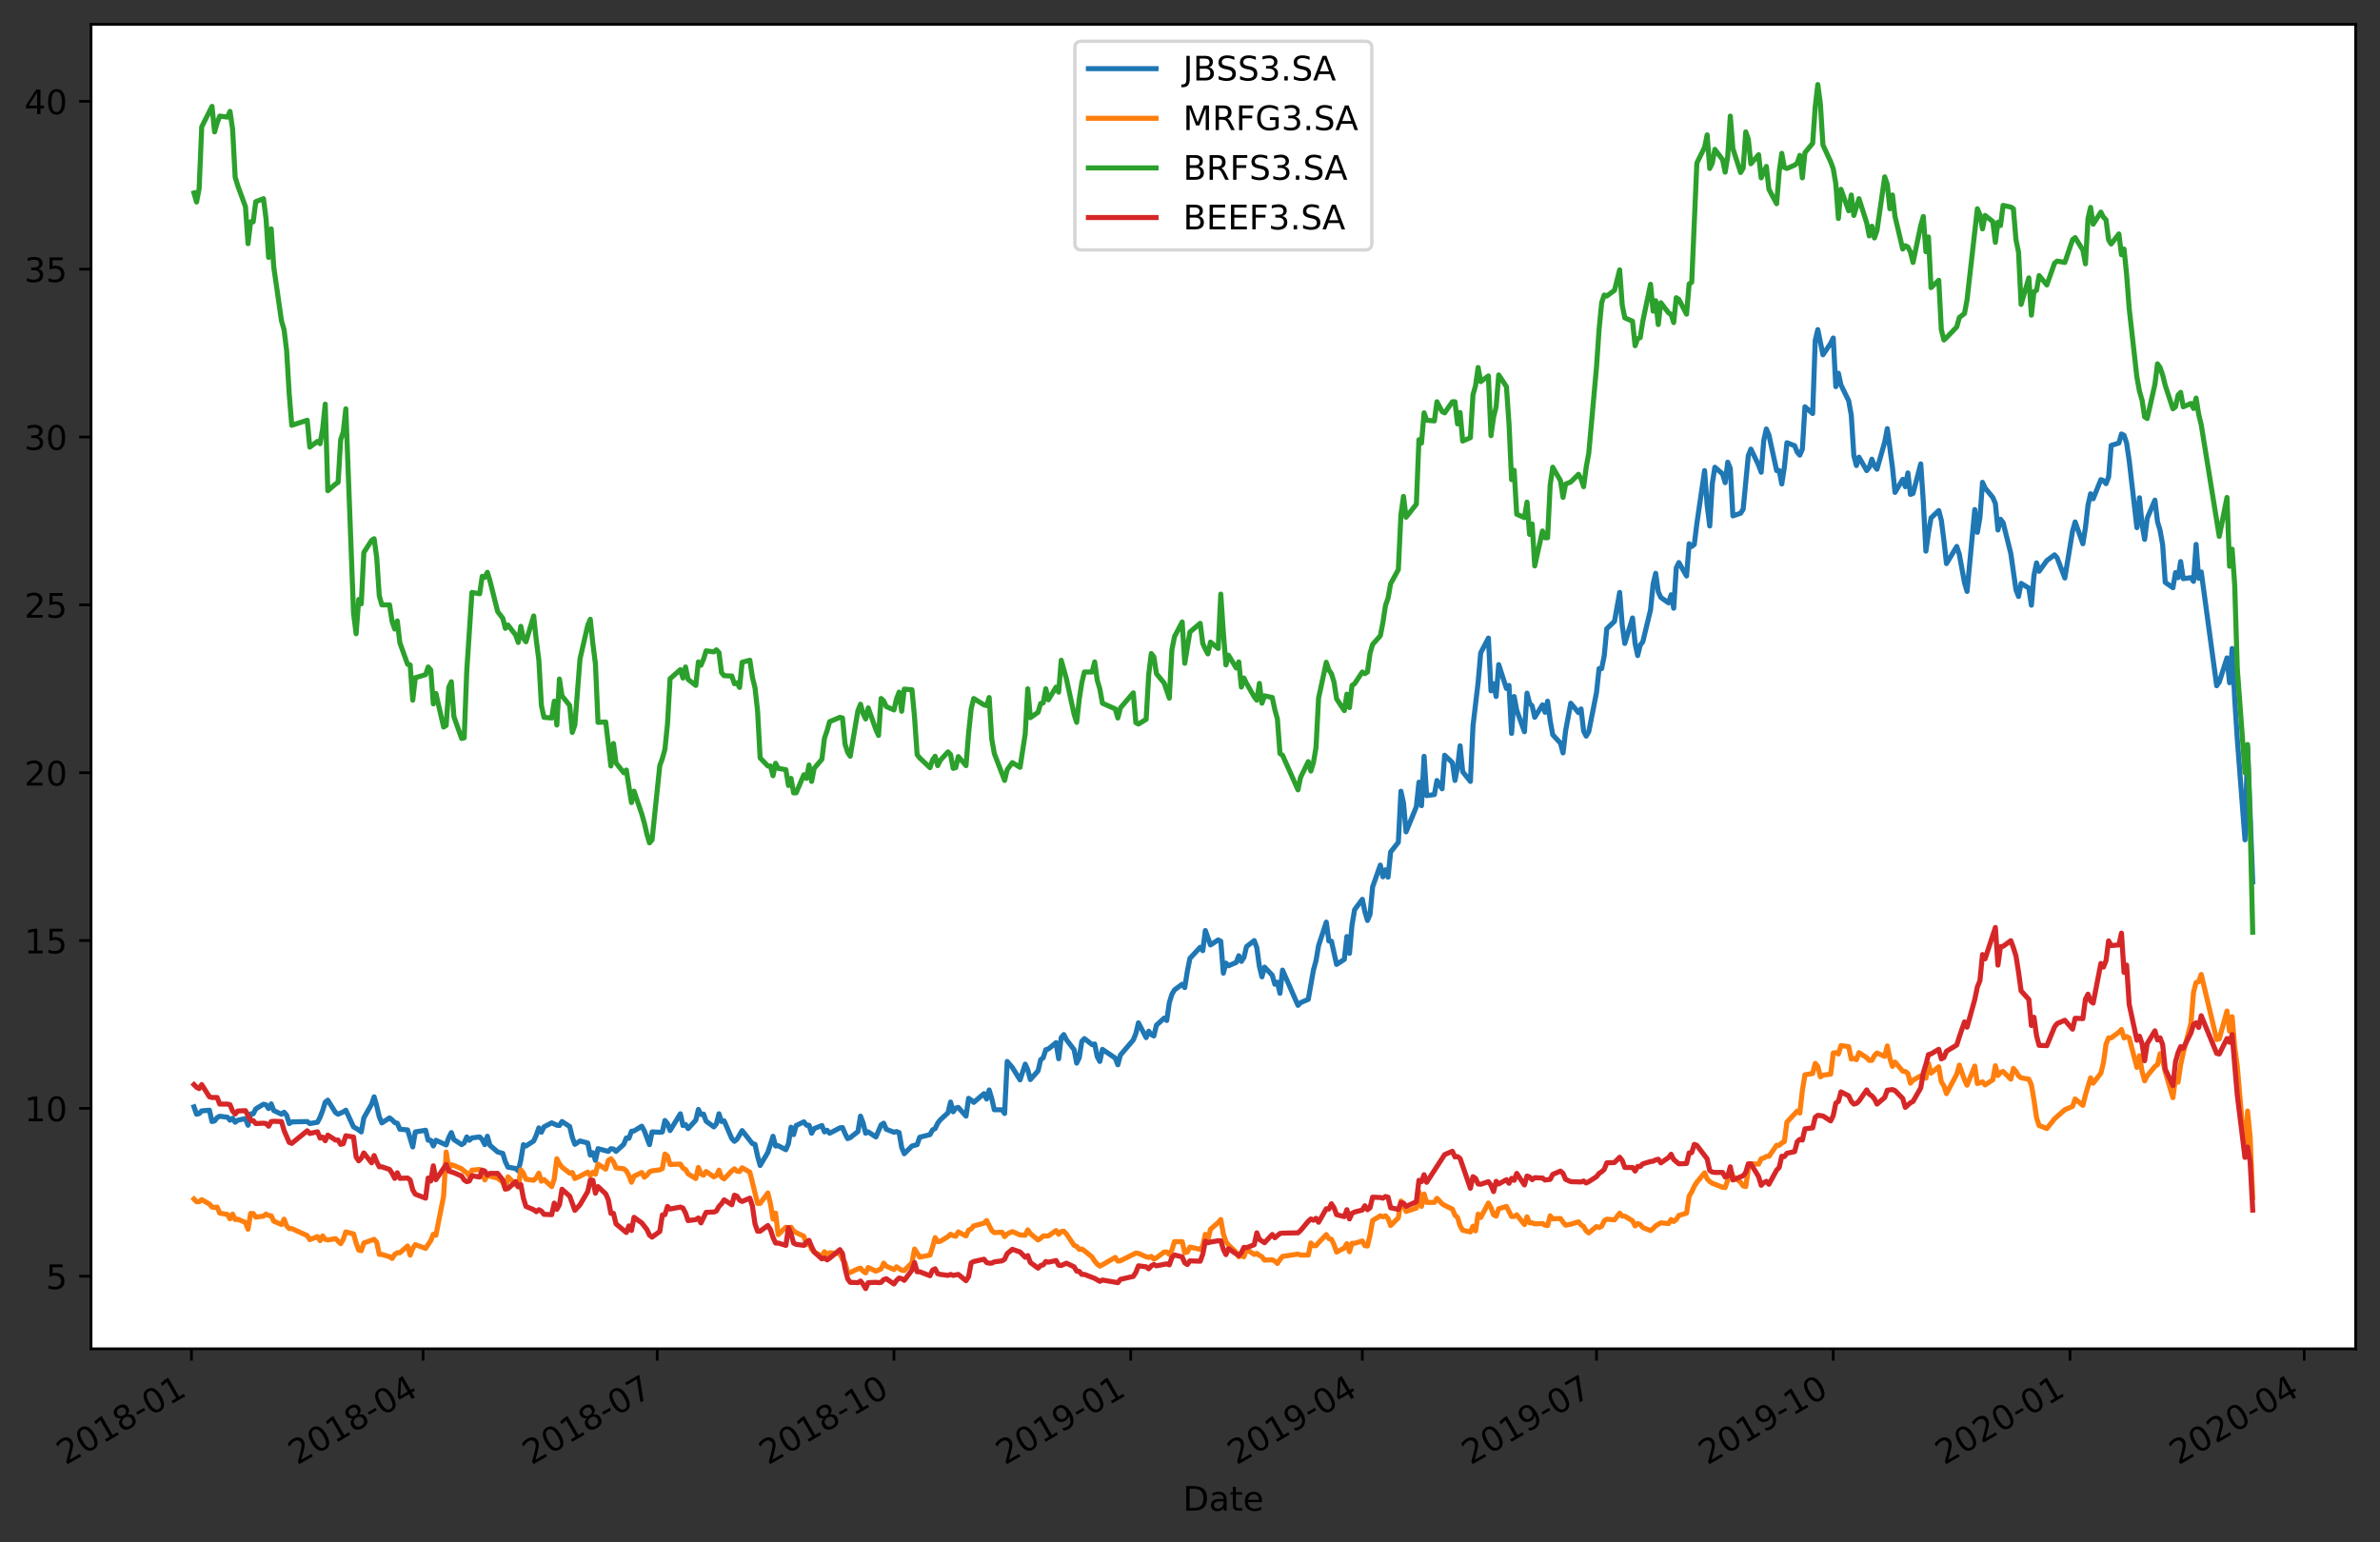 <?xml version="1.0" encoding="utf-8" standalone="no"?>
<!DOCTYPE svg PUBLIC "-//W3C//DTD SVG 1.1//EN"
  "http://www.w3.org/Graphics/SVG/1.1/DTD/svg11.dtd">
<!-- Created with matplotlib (https://matplotlib.org/) -->
<svg height="456.031pt" version="1.1" viewBox="0 0 703.725 456.031" width="703.725pt" xmlns="http://www.w3.org/2000/svg" xmlns:xlink="http://www.w3.org/1999/xlink">
 <rect x="0" y="0" width="703.725" height="456.031" fill="#333333" stroke="none"/>
 <defs>
  <style type="text/css">
*{stroke-linecap:butt;stroke-linejoin:round;}
  </style>
 </defs>
 <g id="figure_1">
  <g id="patch_1">
   <path d="M 0 456.031 
L 703.725 456.031 
L 703.725 0 
L 0 0 
z
" style="fill:none;"/>
  </g>
  <g id="axes_1">
   <g id="patch_2">
    <path d="M 26.925 398.88 
L 696.525 398.88 
L 696.525 7.2 
L 26.925 7.2 
z
" style="fill:#ffffff;"/>
   </g>
   <g id="matplotlib.axis_1">
    <g id="xtick_1">
     <g id="line2d_1">
      <defs>
       <path d="M 0 0 
L 0 3.5 
" id="ma2ce11609a" style="stroke:#000000;stroke-width:0.8;"/>
      </defs>
      <g>
       <use style="stroke:#000000;stroke-width:0.8;" x="56.6" xlink:href="#ma2ce11609a" y="398.88"/>
      </g>
     </g>
     <g id="text_1">
      <!-- 2018-01 -->
      <defs>
       <path d="M 19.188 8.297 
L 53.609 8.297 
L 53.609 0 
L 7.328 0 
L 7.328 8.297 
Q 12.938 14.109 22.625 23.891 
Q 32.328 33.688 34.812 36.531 
Q 39.547 41.844 41.422 45.531 
Q 43.312 49.219 43.312 52.781 
Q 43.312 58.594 39.234 62.25 
Q 35.156 65.922 28.609 65.922 
Q 23.969 65.922 18.812 64.312 
Q 13.672 62.703 7.812 59.422 
L 7.812 69.391 
Q 13.766 71.781 18.938 73 
Q 24.125 74.219 28.422 74.219 
Q 39.75 74.219 46.484 68.547 
Q 53.219 62.891 53.219 53.422 
Q 53.219 48.922 51.531 44.891 
Q 49.859 40.875 45.406 35.406 
Q 44.188 33.984 37.641 27.219 
Q 31.109 20.453 19.188 8.297 
z
" id="DejaVuSans-50"/>
       <path d="M 31.781 66.406 
Q 24.172 66.406 20.328 58.906 
Q 16.5 51.422 16.5 36.375 
Q 16.5 21.391 20.328 13.891 
Q 24.172 6.391 31.781 6.391 
Q 39.453 6.391 43.281 13.891 
Q 47.125 21.391 47.125 36.375 
Q 47.125 51.422 43.281 58.906 
Q 39.453 66.406 31.781 66.406 
z
M 31.781 74.219 
Q 44.047 74.219 50.516 64.516 
Q 56.984 54.828 56.984 36.375 
Q 56.984 17.969 50.516 8.266 
Q 44.047 -1.422 31.781 -1.422 
Q 19.531 -1.422 13.062 8.266 
Q 6.594 17.969 6.594 36.375 
Q 6.594 54.828 13.062 64.516 
Q 19.531 74.219 31.781 74.219 
z
" id="DejaVuSans-48"/>
       <path d="M 12.406 8.297 
L 28.516 8.297 
L 28.516 63.922 
L 10.984 60.406 
L 10.984 69.391 
L 28.422 72.906 
L 38.281 72.906 
L 38.281 8.297 
L 54.391 8.297 
L 54.391 0 
L 12.406 0 
z
" id="DejaVuSans-49"/>
       <path d="M 31.781 34.625 
Q 24.75 34.625 20.719 30.859 
Q 16.703 27.094 16.703 20.516 
Q 16.703 13.922 20.719 10.156 
Q 24.75 6.391 31.781 6.391 
Q 38.812 6.391 42.859 10.172 
Q 46.922 13.969 46.922 20.516 
Q 46.922 27.094 42.891 30.859 
Q 38.875 34.625 31.781 34.625 
z
M 21.922 38.812 
Q 15.578 40.375 12.031 44.719 
Q 8.5 49.078 8.5 55.328 
Q 8.5 64.062 14.719 69.141 
Q 20.953 74.219 31.781 74.219 
Q 42.672 74.219 48.875 69.141 
Q 55.078 64.062 55.078 55.328 
Q 55.078 49.078 51.531 44.719 
Q 48 40.375 41.703 38.812 
Q 48.828 37.156 52.797 32.312 
Q 56.781 27.484 56.781 20.516 
Q 56.781 9.906 50.312 4.234 
Q 43.844 -1.422 31.781 -1.422 
Q 19.734 -1.422 13.25 4.234 
Q 6.781 9.906 6.781 20.516 
Q 6.781 27.484 10.781 32.312 
Q 14.797 37.156 21.922 38.812 
z
M 18.312 54.391 
Q 18.312 48.734 21.844 45.562 
Q 25.391 42.391 31.781 42.391 
Q 38.141 42.391 41.719 45.562 
Q 45.312 48.734 45.312 54.391 
Q 45.312 60.062 41.719 63.234 
Q 38.141 66.406 31.781 66.406 
Q 25.391 66.406 21.844 63.234 
Q 18.312 60.062 18.312 54.391 
z
" id="DejaVuSans-56"/>
       <path d="M 4.891 31.391 
L 31.203 31.391 
L 31.203 23.391 
L 4.891 23.391 
z
" id="DejaVuSans-45"/>
      </defs>
      <g transform="translate(19.376 433.352)rotate(-30)scale(0.1 -0.1)">
       <use xlink:href="#DejaVuSans-50"/>
       <use x="63.623" xlink:href="#DejaVuSans-48"/>
       <use x="127.246" xlink:href="#DejaVuSans-49"/>
       <use x="190.869" xlink:href="#DejaVuSans-56"/>
       <use x="254.492" xlink:href="#DejaVuSans-45"/>
       <use x="290.576" xlink:href="#DejaVuSans-48"/>
       <use x="354.199" xlink:href="#DejaVuSans-49"/>
      </g>
     </g>
    </g>
    <g id="xtick_2">
     <g id="line2d_2">
      <g>
       <use style="stroke:#000000;stroke-width:0.8;" x="125.082" xlink:href="#ma2ce11609a" y="398.88"/>
      </g>
     </g>
     <g id="text_2">
      <!-- 2018-04 -->
      <defs>
       <path d="M 37.797 64.312 
L 12.891 25.391 
L 37.797 25.391 
z
M 35.203 72.906 
L 47.609 72.906 
L 47.609 25.391 
L 58.016 25.391 
L 58.016 17.188 
L 47.609 17.188 
L 47.609 0 
L 37.797 0 
L 37.797 17.188 
L 4.891 17.188 
L 4.891 26.703 
z
" id="DejaVuSans-52"/>
      </defs>
      <g transform="translate(87.857 433.352)rotate(-30)scale(0.1 -0.1)">
       <use xlink:href="#DejaVuSans-50"/>
       <use x="63.623" xlink:href="#DejaVuSans-48"/>
       <use x="127.246" xlink:href="#DejaVuSans-49"/>
       <use x="190.869" xlink:href="#DejaVuSans-56"/>
       <use x="254.492" xlink:href="#DejaVuSans-45"/>
       <use x="290.576" xlink:href="#DejaVuSans-48"/>
       <use x="354.199" xlink:href="#DejaVuSans-52"/>
      </g>
     </g>
    </g>
    <g id="xtick_3">
     <g id="line2d_3">
      <g>
       <use style="stroke:#000000;stroke-width:0.8;" x="194.325" xlink:href="#ma2ce11609a" y="398.88"/>
      </g>
     </g>
     <g id="text_3">
      <!-- 2018-07 -->
      <defs>
       <path d="M 8.203 72.906 
L 55.078 72.906 
L 55.078 68.703 
L 28.609 0 
L 18.312 0 
L 43.219 64.594 
L 8.203 64.594 
z
" id="DejaVuSans-55"/>
      </defs>
      <g transform="translate(157.1 433.352)rotate(-30)scale(0.1 -0.1)">
       <use xlink:href="#DejaVuSans-50"/>
       <use x="63.623" xlink:href="#DejaVuSans-48"/>
       <use x="127.246" xlink:href="#DejaVuSans-49"/>
       <use x="190.869" xlink:href="#DejaVuSans-56"/>
       <use x="254.492" xlink:href="#DejaVuSans-45"/>
       <use x="290.576" xlink:href="#DejaVuSans-48"/>
       <use x="354.199" xlink:href="#DejaVuSans-55"/>
      </g>
     </g>
    </g>
    <g id="xtick_4">
     <g id="line2d_4">
      <g>
       <use style="stroke:#000000;stroke-width:0.8;" x="264.329" xlink:href="#ma2ce11609a" y="398.88"/>
      </g>
     </g>
     <g id="text_4">
      <!-- 2018-10 -->
      <g transform="translate(227.104 433.352)rotate(-30)scale(0.1 -0.1)">
       <use xlink:href="#DejaVuSans-50"/>
       <use x="63.623" xlink:href="#DejaVuSans-48"/>
       <use x="127.246" xlink:href="#DejaVuSans-49"/>
       <use x="190.869" xlink:href="#DejaVuSans-56"/>
       <use x="254.492" xlink:href="#DejaVuSans-45"/>
       <use x="290.576" xlink:href="#DejaVuSans-49"/>
       <use x="354.199" xlink:href="#DejaVuSans-48"/>
      </g>
     </g>
    </g>
    <g id="xtick_5">
     <g id="line2d_5">
      <g>
       <use style="stroke:#000000;stroke-width:0.8;" x="334.332" xlink:href="#ma2ce11609a" y="398.88"/>
      </g>
     </g>
     <g id="text_5">
      <!-- 2019-01 -->
      <defs>
       <path d="M 10.984 1.516 
L 10.984 10.5 
Q 14.703 8.734 18.5 7.812 
Q 22.312 6.891 25.984 6.891 
Q 35.75 6.891 40.891 13.453 
Q 46.047 20.016 46.781 33.406 
Q 43.953 29.203 39.594 26.953 
Q 35.25 24.703 29.984 24.703 
Q 19.047 24.703 12.672 31.312 
Q 6.297 37.938 6.297 49.422 
Q 6.297 60.641 12.938 67.422 
Q 19.578 74.219 30.609 74.219 
Q 43.266 74.219 49.922 64.516 
Q 56.594 54.828 56.594 36.375 
Q 56.594 19.141 48.406 8.859 
Q 40.234 -1.422 26.422 -1.422 
Q 22.703 -1.422 18.891 -0.688 
Q 15.094 0.047 10.984 1.516 
z
M 30.609 32.422 
Q 37.25 32.422 41.125 36.953 
Q 45.016 41.5 45.016 49.422 
Q 45.016 57.281 41.125 61.844 
Q 37.25 66.406 30.609 66.406 
Q 23.969 66.406 20.094 61.844 
Q 16.219 57.281 16.219 49.422 
Q 16.219 41.5 20.094 36.953 
Q 23.969 32.422 30.609 32.422 
z
" id="DejaVuSans-57"/>
      </defs>
      <g transform="translate(297.107 433.352)rotate(-30)scale(0.1 -0.1)">
       <use xlink:href="#DejaVuSans-50"/>
       <use x="63.623" xlink:href="#DejaVuSans-48"/>
       <use x="127.246" xlink:href="#DejaVuSans-49"/>
       <use x="190.869" xlink:href="#DejaVuSans-57"/>
       <use x="254.492" xlink:href="#DejaVuSans-45"/>
       <use x="290.576" xlink:href="#DejaVuSans-48"/>
       <use x="354.199" xlink:href="#DejaVuSans-49"/>
      </g>
     </g>
    </g>
    <g id="xtick_6">
     <g id="line2d_6">
      <g>
       <use style="stroke:#000000;stroke-width:0.8;" x="402.814" xlink:href="#ma2ce11609a" y="398.88"/>
      </g>
     </g>
     <g id="text_6">
      <!-- 2019-04 -->
      <g transform="translate(365.589 433.352)rotate(-30)scale(0.1 -0.1)">
       <use xlink:href="#DejaVuSans-50"/>
       <use x="63.623" xlink:href="#DejaVuSans-48"/>
       <use x="127.246" xlink:href="#DejaVuSans-49"/>
       <use x="190.869" xlink:href="#DejaVuSans-57"/>
       <use x="254.492" xlink:href="#DejaVuSans-45"/>
       <use x="290.576" xlink:href="#DejaVuSans-48"/>
       <use x="354.199" xlink:href="#DejaVuSans-52"/>
      </g>
     </g>
    </g>
    <g id="xtick_7">
     <g id="line2d_7">
      <g>
       <use style="stroke:#000000;stroke-width:0.8;" x="472.057" xlink:href="#ma2ce11609a" y="398.88"/>
      </g>
     </g>
     <g id="text_7">
      <!-- 2019-07 -->
      <g transform="translate(434.832 433.352)rotate(-30)scale(0.1 -0.1)">
       <use xlink:href="#DejaVuSans-50"/>
       <use x="63.623" xlink:href="#DejaVuSans-48"/>
       <use x="127.246" xlink:href="#DejaVuSans-49"/>
       <use x="190.869" xlink:href="#DejaVuSans-57"/>
       <use x="254.492" xlink:href="#DejaVuSans-45"/>
       <use x="290.576" xlink:href="#DejaVuSans-48"/>
       <use x="354.199" xlink:href="#DejaVuSans-55"/>
      </g>
     </g>
    </g>
    <g id="xtick_8">
     <g id="line2d_8">
      <g>
       <use style="stroke:#000000;stroke-width:0.8;" x="542.06" xlink:href="#ma2ce11609a" y="398.88"/>
      </g>
     </g>
     <g id="text_8">
      <!-- 2019-10 -->
      <g transform="translate(504.836 433.352)rotate(-30)scale(0.1 -0.1)">
       <use xlink:href="#DejaVuSans-50"/>
       <use x="63.623" xlink:href="#DejaVuSans-48"/>
       <use x="127.246" xlink:href="#DejaVuSans-49"/>
       <use x="190.869" xlink:href="#DejaVuSans-57"/>
       <use x="254.492" xlink:href="#DejaVuSans-45"/>
       <use x="290.576" xlink:href="#DejaVuSans-49"/>
       <use x="354.199" xlink:href="#DejaVuSans-48"/>
      </g>
     </g>
    </g>
    <g id="xtick_9">
     <g id="line2d_9">
      <g>
       <use style="stroke:#000000;stroke-width:0.8;" x="612.064" xlink:href="#ma2ce11609a" y="398.88"/>
      </g>
     </g>
     <g id="text_9">
      <!-- 2020-01 -->
      <g transform="translate(574.839 433.352)rotate(-30)scale(0.1 -0.1)">
       <use xlink:href="#DejaVuSans-50"/>
       <use x="63.623" xlink:href="#DejaVuSans-48"/>
       <use x="127.246" xlink:href="#DejaVuSans-50"/>
       <use x="190.869" xlink:href="#DejaVuSans-48"/>
       <use x="254.492" xlink:href="#DejaVuSans-45"/>
       <use x="290.576" xlink:href="#DejaVuSans-48"/>
       <use x="354.199" xlink:href="#DejaVuSans-49"/>
      </g>
     </g>
    </g>
    <g id="xtick_10">
     <g id="line2d_10">
      <g>
       <use style="stroke:#000000;stroke-width:0.8;" x="681.307" xlink:href="#ma2ce11609a" y="398.88"/>
      </g>
     </g>
     <g id="text_10">
      <!-- 2020-04 -->
      <g transform="translate(644.082 433.352)rotate(-30)scale(0.1 -0.1)">
       <use xlink:href="#DejaVuSans-50"/>
       <use x="63.623" xlink:href="#DejaVuSans-48"/>
       <use x="127.246" xlink:href="#DejaVuSans-50"/>
       <use x="190.869" xlink:href="#DejaVuSans-48"/>
       <use x="254.492" xlink:href="#DejaVuSans-45"/>
       <use x="290.576" xlink:href="#DejaVuSans-48"/>
       <use x="354.199" xlink:href="#DejaVuSans-52"/>
      </g>
     </g>
    </g>
    <g id="text_11">
     <!-- Date -->
     <defs>
      <path d="M 19.672 64.797 
L 19.672 8.109 
L 31.594 8.109 
Q 46.688 8.109 53.688 14.938 
Q 60.688 21.781 60.688 36.531 
Q 60.688 51.172 53.688 57.984 
Q 46.688 64.797 31.594 64.797 
z
M 9.812 72.906 
L 30.078 72.906 
Q 51.266 72.906 61.172 64.094 
Q 71.094 55.281 71.094 36.531 
Q 71.094 17.672 61.125 8.828 
Q 51.172 0 30.078 0 
L 9.812 0 
z
" id="DejaVuSans-68"/>
      <path d="M 34.281 27.484 
Q 23.391 27.484 19.188 25 
Q 14.984 22.516 14.984 16.5 
Q 14.984 11.719 18.141 8.906 
Q 21.297 6.109 26.703 6.109 
Q 34.188 6.109 38.703 11.406 
Q 43.219 16.703 43.219 25.484 
L 43.219 27.484 
z
M 52.203 31.203 
L 52.203 0 
L 43.219 0 
L 43.219 8.297 
Q 40.141 3.328 35.547 0.953 
Q 30.953 -1.422 24.312 -1.422 
Q 15.922 -1.422 10.953 3.297 
Q 6 8.016 6 15.922 
Q 6 25.141 12.172 29.828 
Q 18.359 34.516 30.609 34.516 
L 43.219 34.516 
L 43.219 35.406 
Q 43.219 41.609 39.141 45 
Q 35.062 48.391 27.688 48.391 
Q 23 48.391 18.547 47.266 
Q 14.109 46.141 10.016 43.891 
L 10.016 52.203 
Q 14.938 54.109 19.578 55.047 
Q 24.219 56 28.609 56 
Q 40.484 56 46.344 49.844 
Q 52.203 43.703 52.203 31.203 
z
" id="DejaVuSans-97"/>
      <path d="M 18.312 70.219 
L 18.312 54.688 
L 36.812 54.688 
L 36.812 47.703 
L 18.312 47.703 
L 18.312 18.016 
Q 18.312 11.328 20.141 9.422 
Q 21.969 7.516 27.594 7.516 
L 36.812 7.516 
L 36.812 0 
L 27.594 0 
Q 17.188 0 13.234 3.875 
Q 9.281 7.766 9.281 18.016 
L 9.281 47.703 
L 2.688 47.703 
L 2.688 54.688 
L 9.281 54.688 
L 9.281 70.219 
z
" id="DejaVuSans-116"/>
      <path d="M 56.203 29.594 
L 56.203 25.203 
L 14.891 25.203 
Q 15.484 15.922 20.484 11.062 
Q 25.484 6.203 34.422 6.203 
Q 39.594 6.203 44.453 7.469 
Q 49.312 8.734 54.109 11.281 
L 54.109 2.781 
Q 49.266 0.734 44.188 -0.344 
Q 39.109 -1.422 33.891 -1.422 
Q 20.797 -1.422 13.156 6.188 
Q 5.516 13.812 5.516 26.812 
Q 5.516 40.234 12.766 48.109 
Q 20.016 56 32.328 56 
Q 43.359 56 49.781 48.891 
Q 56.203 41.797 56.203 29.594 
z
M 47.219 32.234 
Q 47.125 39.594 43.094 43.984 
Q 39.062 48.391 32.422 48.391 
Q 24.906 48.391 20.391 44.141 
Q 15.875 39.891 15.188 32.172 
z
" id="DejaVuSans-101"/>
     </defs>
     <g transform="translate(349.774 446.751)scale(0.1 -0.1)">
      <use xlink:href="#DejaVuSans-68"/>
      <use x="77.002" xlink:href="#DejaVuSans-97"/>
      <use x="138.281" xlink:href="#DejaVuSans-116"/>
      <use x="177.49" xlink:href="#DejaVuSans-101"/>
     </g>
    </g>
   </g>
   <g id="matplotlib.axis_2">
    <g id="ytick_1">
     <g id="line2d_11">
      <defs>
       <path d="M 0 0 
L -3.5 0 
" id="m4bbfa5e26d" style="stroke:#000000;stroke-width:0.8;"/>
      </defs>
      <g>
       <use style="stroke:#000000;stroke-width:0.8;" x="26.925" xlink:href="#m4bbfa5e26d" y="377.416"/>
      </g>
     </g>
     <g id="text_12">
      <!-- 5 -->
      <defs>
       <path d="M 10.797 72.906 
L 49.516 72.906 
L 49.516 64.594 
L 19.828 64.594 
L 19.828 46.734 
Q 21.969 47.469 24.109 47.828 
Q 26.266 48.188 28.422 48.188 
Q 40.625 48.188 47.75 41.5 
Q 54.891 34.812 54.891 23.391 
Q 54.891 11.625 47.562 5.094 
Q 40.234 -1.422 26.906 -1.422 
Q 22.312 -1.422 17.547 -0.641 
Q 12.797 0.141 7.719 1.703 
L 7.719 11.625 
Q 12.109 9.234 16.797 8.062 
Q 21.484 6.891 26.703 6.891 
Q 35.156 6.891 40.078 11.328 
Q 45.016 15.766 45.016 23.391 
Q 45.016 31 40.078 35.438 
Q 35.156 39.891 26.703 39.891 
Q 22.75 39.891 18.812 39.016 
Q 14.891 38.141 10.797 36.281 
z
" id="DejaVuSans-53"/>
      </defs>
      <g transform="translate(13.562 381.216)scale(0.1 -0.1)">
       <use xlink:href="#DejaVuSans-53"/>
      </g>
     </g>
    </g>
    <g id="ytick_2">
     <g id="line2d_12">
      <g>
       <use style="stroke:#000000;stroke-width:0.8;" x="26.925" xlink:href="#m4bbfa5e26d" y="327.781"/>
      </g>
     </g>
     <g id="text_13">
      <!-- 10 -->
      <g transform="translate(7.2 331.58)scale(0.1 -0.1)">
       <use xlink:href="#DejaVuSans-49"/>
       <use x="63.623" xlink:href="#DejaVuSans-48"/>
      </g>
     </g>
    </g>
    <g id="ytick_3">
     <g id="line2d_13">
      <g>
       <use style="stroke:#000000;stroke-width:0.8;" x="26.925" xlink:href="#m4bbfa5e26d" y="278.145"/>
      </g>
     </g>
     <g id="text_14">
      <!-- 15 -->
      <g transform="translate(7.2 281.944)scale(0.1 -0.1)">
       <use xlink:href="#DejaVuSans-49"/>
       <use x="63.623" xlink:href="#DejaVuSans-53"/>
      </g>
     </g>
    </g>
    <g id="ytick_4">
     <g id="line2d_14">
      <g>
       <use style="stroke:#000000;stroke-width:0.8;" x="26.925" xlink:href="#m4bbfa5e26d" y="228.51"/>
      </g>
     </g>
     <g id="text_15">
      <!-- 20 -->
      <g transform="translate(7.2 232.309)scale(0.1 -0.1)">
       <use xlink:href="#DejaVuSans-50"/>
       <use x="63.623" xlink:href="#DejaVuSans-48"/>
      </g>
     </g>
    </g>
    <g id="ytick_5">
     <g id="line2d_15">
      <g>
       <use style="stroke:#000000;stroke-width:0.8;" x="26.925" xlink:href="#m4bbfa5e26d" y="178.874"/>
      </g>
     </g>
     <g id="text_16">
      <!-- 25 -->
      <g transform="translate(7.2 182.673)scale(0.1 -0.1)">
       <use xlink:href="#DejaVuSans-50"/>
       <use x="63.623" xlink:href="#DejaVuSans-53"/>
      </g>
     </g>
    </g>
    <g id="ytick_6">
     <g id="line2d_16">
      <g>
       <use style="stroke:#000000;stroke-width:0.8;" x="26.925" xlink:href="#m4bbfa5e26d" y="129.238"/>
      </g>
     </g>
     <g id="text_17">
      <!-- 30 -->
      <defs>
       <path d="M 40.578 39.312 
Q 47.656 37.797 51.625 33 
Q 55.609 28.219 55.609 21.188 
Q 55.609 10.406 48.188 4.484 
Q 40.766 -1.422 27.094 -1.422 
Q 22.516 -1.422 17.656 -0.516 
Q 12.797 0.391 7.625 2.203 
L 7.625 11.719 
Q 11.719 9.328 16.594 8.109 
Q 21.484 6.891 26.812 6.891 
Q 36.078 6.891 40.938 10.547 
Q 45.797 14.203 45.797 21.188 
Q 45.797 27.641 41.281 31.266 
Q 36.766 34.906 28.719 34.906 
L 20.219 34.906 
L 20.219 43.016 
L 29.109 43.016 
Q 36.375 43.016 40.234 45.922 
Q 44.094 48.828 44.094 54.297 
Q 44.094 59.906 40.109 62.906 
Q 36.141 65.922 28.719 65.922 
Q 24.656 65.922 20.016 65.031 
Q 15.375 64.156 9.812 62.312 
L 9.812 71.094 
Q 15.438 72.656 20.344 73.438 
Q 25.25 74.219 29.594 74.219 
Q 40.828 74.219 47.359 69.109 
Q 53.906 64.016 53.906 55.328 
Q 53.906 49.266 50.438 45.094 
Q 46.969 40.922 40.578 39.312 
z
" id="DejaVuSans-51"/>
      </defs>
      <g transform="translate(7.2 133.038)scale(0.1 -0.1)">
       <use xlink:href="#DejaVuSans-51"/>
       <use x="63.623" xlink:href="#DejaVuSans-48"/>
      </g>
     </g>
    </g>
    <g id="ytick_7">
     <g id="line2d_17">
      <g>
       <use style="stroke:#000000;stroke-width:0.8;" x="26.925" xlink:href="#m4bbfa5e26d" y="79.603"/>
      </g>
     </g>
     <g id="text_18">
      <!-- 35 -->
      <g transform="translate(7.2 83.402)scale(0.1 -0.1)">
       <use xlink:href="#DejaVuSans-51"/>
       <use x="63.623" xlink:href="#DejaVuSans-53"/>
      </g>
     </g>
    </g>
    <g id="ytick_8">
     <g id="line2d_18">
      <g>
       <use style="stroke:#000000;stroke-width:0.8;" x="26.925" xlink:href="#m4bbfa5e26d" y="29.967"/>
      </g>
     </g>
     <g id="text_19">
      <!-- 40 -->
      <g transform="translate(7.2 33.766)scale(0.1 -0.1)">
       <use xlink:href="#DejaVuSans-52"/>
       <use x="63.623" xlink:href="#DejaVuSans-48"/>
      </g>
     </g>
    </g>
   </g>
   <g id="line2d_19">
    <path clip-path="url(#pb19b6613e3)" d="M 57.361 327.335 
L 58.122 329.508 
L 58.883 329.31 
L 59.644 328.52 
L 61.927 328.323 
L 62.688 331.68 
L 63.449 331.482 
L 64.21 330.495 
L 64.97 330.1 
L 67.253 330.396 
L 68.014 331.285 
L 68.775 330.692 
L 69.536 331.877 
L 70.297 331.285 
L 72.58 330.791 
L 73.34 332.766 
L 74.101 329.409 
L 74.862 329.409 
L 75.623 327.928 
L 77.906 326.546 
L 78.667 326.743 
L 79.428 327.829 
L 80.189 326.447 
L 80.95 328.421 
L 83.232 329.508 
L 83.993 328.915 
L 84.754 329.804 
L 85.515 332.272 
L 86.276 331.778 
L 90.841 331.68 
L 91.602 332.272 
L 93.885 331.877 
L 94.646 330.396 
L 95.407 328.421 
L 96.168 325.953 
L 96.929 325.361 
L 99.211 329.014 
L 99.972 329.508 
L 101.494 328.816 
L 102.255 328.323 
L 104.538 333.259 
L 106.06 334.148 
L 106.82 334.74 
L 107.581 330.594 
L 109.864 326.546 
L 110.625 324.374 
L 111.386 327.039 
L 112.147 330.297 
L 112.908 332.074 
L 115.19 330.594 
L 115.951 331.186 
L 116.712 331.976 
L 117.473 332.173 
L 118.234 333.95 
L 120.517 334.148 
L 122.039 339.183 
L 122.8 334.74 
L 125.843 334.247 
L 126.604 337.208 
L 127.365 337.208 
L 128.126 338.887 
L 128.887 337.208 
L 131.93 338.591 
L 132.691 336.419 
L 133.452 334.938 
L 134.213 337.011 
L 136.496 338.492 
L 137.257 337.998 
L 138.018 336.221 
L 138.779 337.208 
L 139.54 336.517 
L 141.822 336.221 
L 142.583 337.011 
L 143.344 338.492 
L 144.105 336.024 
L 144.866 338.689 
L 147.149 340.664 
L 148.67 341.093 
L 149.431 343.574 
L 150.192 345.163 
L 152.475 345.56 
L 153.236 346.254 
L 153.997 343.078 
L 154.758 338.512 
L 155.519 338.909 
L 157.801 337.42 
L 158.562 335.733 
L 159.323 333.549 
L 160.084 334.84 
L 160.845 333.251 
L 163.128 332.06 
L 164.65 332.755 
L 165.41 332.854 
L 166.171 331.663 
L 168.454 333.152 
L 169.215 336.328 
L 169.976 338.413 
L 171.498 337.42 
L 173.78 338.016 
L 174.541 341.589 
L 175.302 340.894 
L 176.063 343.177 
L 176.824 339.703 
L 179.868 340.497 
L 180.629 339.703 
L 181.39 339.803 
L 182.15 340.497 
L 184.433 338.413 
L 185.194 336.527 
L 185.955 336.626 
L 186.716 334.542 
L 187.477 334.443 
L 189.76 333.053 
L 190.52 334.443 
L 192.042 338.512 
L 192.803 334.74 
L 195.086 334.84 
L 195.847 334.74 
L 196.608 331.365 
L 197.369 332.259 
L 198.13 334.343 
L 201.173 329.38 
L 201.934 332.854 
L 202.695 332.557 
L 203.456 333.748 
L 205.739 331.266 
L 206.5 328.09 
L 207.26 329.579 
L 208.021 329.48 
L 208.782 331.564 
L 211.065 333.251 
L 211.826 332.358 
L 212.587 329.38 
L 213.348 331.663 
L 214.109 331.465 
L 216.391 336.725 
L 217.152 337.52 
L 217.913 336.924 
L 219.435 334.343 
L 222.479 338.214 
L 223.24 338.413 
L 224 341.887 
L 224.761 344.666 
L 227.044 340.795 
L 228.566 336.031 
L 229.327 338.909 
L 230.088 338.81 
L 232.37 340.001 
L 233.131 338.214 
L 233.892 333.351 
L 234.653 335.534 
L 235.414 332.854 
L 237.697 331.762 
L 238.458 332.755 
L 239.219 332.755 
L 239.98 335.137 
L 240.74 333.748 
L 243.023 332.854 
L 243.784 334.74 
L 244.545 334.244 
L 245.306 335.137 
L 248.35 333.549 
L 249.11 333.45 
L 249.871 335.237 
L 250.632 336.725 
L 251.393 336.428 
L 253.676 334.641 
L 254.437 330.075 
L 255.198 332.06 
L 255.959 335.137 
L 256.72 334.74 
L 259.002 336.229 
L 260.524 332.656 
L 261.285 332.16 
L 262.046 333.946 
L 264.329 334.84 
L 265.09 334.641 
L 265.85 334.939 
L 266.611 339.306 
L 267.372 341.192 
L 269.655 338.909 
L 271.177 338.512 
L 271.938 336.328 
L 274.981 335.534 
L 275.742 334.145 
L 276.503 333.748 
L 277.264 332.16 
L 278.025 331.167 
L 280.308 329.082 
L 281.069 325.906 
L 281.83 328.785 
L 282.59 327.693 
L 283.351 327.494 
L 285.634 330.075 
L 286.395 324.814 
L 287.156 325.311 
L 287.917 326.005 
L 290.96 323.425 
L 291.721 325.013 
L 292.482 322.333 
L 293.243 324.914 
L 294.004 328.189 
L 296.287 328.189 
L 297.048 329.281 
L 297.809 313.896 
L 299.33 315.682 
L 301.613 319.355 
L 303.135 314.69 
L 303.896 316.377 
L 304.657 319.256 
L 306.94 316.675 
L 307.7 313.399 
L 308.461 312.804 
L 309.222 310.422 
L 309.983 310.223 
L 312.266 308.337 
L 313.027 313.102 
L 313.788 306.848 
L 314.549 305.955 
L 315.31 307.444 
L 317.592 310.422 
L 318.353 314.392 
L 319.114 312.804 
L 319.875 307.94 
L 320.636 307.146 
L 322.919 308.933 
L 323.68 308.734 
L 324.44 312.506 
L 325.201 313.896 
L 325.962 310.322 
L 329.767 312.903 
L 330.528 314.888 
L 331.289 312.01 
L 335.093 307.543 
L 335.854 305.657 
L 336.615 302.481 
L 338.898 306.848 
L 339.659 304.962 
L 340.42 305.955 
L 341.18 306.352 
L 341.941 303.176 
L 344.224 301.091 
L 344.985 301.786 
L 345.746 296.525 
L 346.507 294.044 
L 347.268 292.753 
L 349.55 291.066 
L 350.311 292.059 
L 351.072 287.294 
L 351.833 283.423 
L 354.877 280.147 
L 355.638 281.14 
L 356.399 275.184 
L 357.92 279.453 
L 360.203 277.964 
L 360.964 278.361 
L 361.725 287.79 
L 362.486 284.813 
L 363.247 285.607 
L 365.53 284.614 
L 366.29 282.629 
L 367.051 284.316 
L 367.812 283.125 
L 368.573 279.949 
L 370.856 278.162 
L 371.617 280.247 
L 372.378 285.805 
L 373.139 288.882 
L 373.9 286.004 
L 376.182 288.386 
L 376.943 291.066 
L 377.704 290.47 
L 378.465 293.746 
L 379.226 286.897 
L 383.791 297.319 
L 384.552 296.525 
L 386.835 295.533 
L 388.357 286.897 
L 389.118 284.118 
L 389.879 279.651 
L 392.161 272.703 
L 392.922 278.261 
L 393.683 278.361 
L 395.205 285.21 
L 397.488 283.721 
L 398.249 276.971 
L 399.01 281.934 
L 399.77 273.497 
L 400.531 269.03 
L 402.814 265.953 
L 403.575 269.626 
L 404.336 272.207 
L 405.097 270.42 
L 405.858 262.281 
L 408.14 255.829 
L 408.901 259.303 
L 409.662 257.218 
L 410.423 259.402 
L 411.184 251.958 
L 413.467 249.079 
L 414.228 233.991 
L 414.989 237.466 
L 415.75 246.002 
L 418.793 238.557 
L 419.554 231.311 
L 420.315 238.26 
L 421.076 223.668 
L 421.837 235.282 
L 424.12 234.984 
L 424.88 230.815 
L 426.402 233.275 
L 427.163 223.348 
L 429.446 225.531 
L 430.207 230.793 
L 430.968 226.921 
L 431.729 220.568 
L 432.49 228.212 
L 434.772 231.091 
L 435.533 214.711 
L 437.055 201.806 
L 437.816 193.07 
L 440.099 188.702 
L 440.86 204.287 
L 441.62 202.203 
L 442.381 205.975 
L 443.142 196.544 
L 445.425 203.593 
L 446.186 202.699 
L 446.947 216.895 
L 447.708 205.975 
L 448.469 210.045 
L 450.751 216.399 
L 451.512 204.982 
L 452.273 207.96 
L 453.034 208.755 
L 453.795 212.13 
L 456.078 208.457 
L 456.839 210.641 
L 457.6 207.365 
L 458.36 213.123 
L 459.121 217.292 
L 461.404 219.774 
L 462.165 222.653 
L 462.926 216.101 
L 464.448 207.96 
L 466.73 210.74 
L 467.491 209.648 
L 468.252 216.2 
L 469.013 217.689 
L 469.774 216.399 
L 472.057 204.784 
L 472.818 197.736 
L 473.579 197.736 
L 474.34 193.963 
L 475.1 185.922 
L 477.383 183.738 
L 478.905 175.201 
L 479.666 184.83 
L 480.427 190.29 
L 482.71 182.746 
L 483.47 190.29 
L 484.231 193.864 
L 484.992 190.787 
L 485.753 189.794 
L 488.036 180.363 
L 488.797 172.719 
L 489.558 169.543 
L 490.319 175.002 
L 491.08 176.69 
L 493.362 178.278 
L 494.123 175.896 
L 494.884 179.867 
L 495.645 167.954 
L 496.406 166.366 
L 498.689 170.337 
L 499.45 160.807 
L 500.21 161.601 
L 500.971 161.005 
L 501.732 154.85 
L 504.015 139.166 
L 504.776 149.39 
L 505.537 155.545 
L 506.298 142.938 
L 507.059 138.173 
L 509.341 140.158 
L 510.102 142.739 
L 510.863 136.684 
L 511.624 138.57 
L 512.385 152.567 
L 514.668 151.773 
L 515.429 150.582 
L 516.95 134.698 
L 517.711 132.812 
L 519.994 137.577 
L 520.755 139.662 
L 521.516 130.231 
L 522.277 126.856 
L 523.038 128.643 
L 525.32 139.166 
L 526.081 139.166 
L 526.842 143.136 
L 527.603 138.173 
L 528.364 130.926 
L 530.647 131.819 
L 531.408 133.706 
L 532.169 134.599 
L 532.93 132.812 
L 533.69 120.304 
L 535.973 122.289 
L 536.734 100.648 
L 537.495 97.472 
L 539.017 104.917 
L 541.3 101.542 
L 542.06 99.953 
L 542.821 114.348 
L 543.582 110.377 
L 544.343 113.851 
L 546.626 118.517 
L 547.387 122.786 
L 548.148 134.698 
L 548.909 137.676 
L 549.67 135.195 
L 551.952 139.166 
L 552.713 138.173 
L 553.474 135.79 
L 554.235 137.776 
L 554.996 138.768 
L 557.279 130.727 
L 558.04 126.757 
L 559.561 138.173 
L 560.322 145.618 
L 562.605 141.747 
L 563.366 143.931 
L 564.127 139.86 
L 564.888 146.214 
L 565.649 145.916 
L 567.931 137.18 
L 568.692 148.398 
L 569.453 162.991 
L 570.214 157.531 
L 570.975 153.163 
L 573.258 150.979 
L 574.019 153.858 
L 574.78 159.814 
L 575.54 166.664 
L 578.584 161.601 
L 579.345 163.983 
L 580.867 172.322 
L 581.628 174.903 
L 583.91 150.681 
L 584.671 157.431 
L 585.432 153.063 
L 586.193 142.64 
L 586.954 144.328 
L 589.237 147.107 
L 589.998 148.894 
L 590.759 156.737 
L 591.52 153.56 
L 592.28 154.553 
L 594.563 163.686 
L 596.085 174.407 
L 596.846 176.392 
L 597.607 172.521 
L 599.89 173.91 
L 600.65 178.973 
L 601.411 170.138 
L 602.172 166.465 
L 602.933 168.947 
L 605.216 165.77 
L 607.499 164.083 
L 608.26 164.976 
L 610.542 170.932 
L 612.825 157.034 
L 613.586 154.354 
L 615.869 160.807 
L 616.63 156.042 
L 617.39 149.39 
L 618.151 146.015 
L 618.912 147.504 
L 621.195 141.846 
L 621.956 142.144 
L 622.717 143.037 
L 623.478 141.052 
L 624.239 131.72 
L 626.521 131.025 
L 627.282 128.345 
L 628.043 128.742 
L 628.804 131.025 
L 629.565 136.187 
L 631.848 156.042 
L 632.609 147.206 
L 633.37 155.148 
L 634.13 159.516 
L 634.891 153.262 
L 637.174 147.901 
L 637.935 154.255 
L 638.696 156.836 
L 639.457 161.104 
L 640.218 172.223 
L 642.5 173.811 
L 643.261 169.344 
L 644.022 170.833 
L 644.783 166.068 
L 645.544 171.131 
L 647.827 170.833 
L 648.588 171.925 
L 649.349 161.005 
L 650.11 171.032 
L 650.87 169.145 
L 655.436 202.798 
L 656.197 201.706 
L 658.48 194.559 
L 659.24 201.905 
L 660.001 191.779 
L 660.762 206.67 
L 661.523 218.483 
L 663.806 248.364 
L 664.567 220.965 
L 666.089 260.773 
L 666.089 260.773 
" style="fill:none;stroke:#1f77b4;stroke-linecap:square;stroke-width:1.5;"/>
   </g>
   <g id="line2d_20">
    <path clip-path="url(#pb19b6613e3)" d="M 57.361 354.584 
L 58.122 355.378 
L 58.883 355.378 
L 59.644 354.783 
L 61.927 356.073 
L 62.688 356.967 
L 63.449 357.066 
L 64.21 356.967 
L 64.97 358.753 
L 67.253 359.151 
L 68.014 360.441 
L 68.775 359.051 
L 69.536 360.64 
L 70.297 360.54 
L 72.58 361.533 
L 73.34 363.518 
L 74.101 358.853 
L 74.862 358.853 
L 75.623 359.945 
L 77.906 359.647 
L 78.667 359.051 
L 79.428 359.448 
L 80.189 359.548 
L 80.95 361.136 
L 83.232 362.129 
L 83.993 360.54 
L 84.754 362.526 
L 85.515 363.32 
L 86.276 363.32 
L 90.841 365.405 
L 91.602 366.596 
L 93.885 365.702 
L 94.646 366.894 
L 95.407 365.504 
L 96.168 366.497 
L 96.929 366.695 
L 99.211 366.298 
L 100.733 367.787 
L 101.494 366.497 
L 102.255 364.313 
L 104.538 364.908 
L 105.299 367.589 
L 106.06 369.673 
L 106.82 369.872 
L 107.581 367.589 
L 110.625 366.497 
L 111.386 367.39 
L 112.147 370.964 
L 112.908 370.964 
L 115.19 371.659 
L 115.951 372.155 
L 116.712 370.964 
L 117.473 370.467 
L 118.234 370.467 
L 120.517 368.482 
L 121.278 371.162 
L 122.039 369.177 
L 122.8 368.085 
L 125.843 369.177 
L 127.365 366.894 
L 128.126 365.008 
L 128.887 365.305 
L 131.17 353.691 
L 131.93 340.686 
L 132.691 345.65 
L 133.452 344.458 
L 134.213 344.657 
L 136.496 345.65 
L 137.257 346.345 
L 138.018 346.841 
L 138.779 347.933 
L 139.54 346.047 
L 141.822 345.848 
L 142.583 346.841 
L 143.344 348.926 
L 144.105 347.635 
L 147.149 348.429 
L 148.67 349.62 
L 149.431 351.705 
L 150.192 348.032 
L 153.236 351.01 
L 153.997 345.947 
L 154.758 346.94 
L 155.519 348.727 
L 157.801 349.025 
L 158.562 348.33 
L 159.323 346.94 
L 160.084 349.323 
L 160.845 348.826 
L 163.128 350.911 
L 163.889 348.628 
L 164.65 342.672 
L 165.41 344.161 
L 166.171 345.153 
L 168.454 346.94 
L 169.215 346.742 
L 169.976 348.529 
L 171.498 347.834 
L 173.78 346.642 
L 174.541 347.635 
L 175.302 346.642 
L 176.063 347.238 
L 176.824 344.26 
L 179.107 345.749 
L 179.868 343.168 
L 180.629 342.672 
L 181.39 343.565 
L 182.15 345.352 
L 184.433 345.65 
L 185.194 346.245 
L 185.955 347.635 
L 186.716 349.62 
L 187.477 347.834 
L 189.76 346.742 
L 190.52 348.131 
L 191.281 347.536 
L 192.042 346.543 
L 192.803 346.245 
L 195.086 345.947 
L 195.847 345.55 
L 196.608 341.282 
L 197.369 341.877 
L 198.13 344.359 
L 201.173 344.26 
L 201.934 345.451 
L 202.695 345.848 
L 203.456 347.139 
L 205.739 348.529 
L 206.5 345.253 
L 207.26 347.139 
L 208.021 347.536 
L 208.782 346.444 
L 211.065 348.032 
L 211.826 347.635 
L 212.587 346.047 
L 213.348 348.131 
L 214.109 348.628 
L 216.391 346.245 
L 217.152 345.65 
L 217.913 346.345 
L 218.674 346.444 
L 219.435 345.352 
L 221.718 346.642 
L 224 355.875 
L 224.761 355.875 
L 227.044 352.797 
L 227.805 355.974 
L 228.566 360.54 
L 229.327 358.753 
L 230.088 365.107 
L 232.37 362.923 
L 233.131 363.121 
L 233.892 362.923 
L 234.653 364.015 
L 235.414 364.511 
L 237.697 365.603 
L 238.458 368.085 
L 239.219 367.489 
L 239.98 369.375 
L 240.74 370.269 
L 243.023 371.46 
L 243.784 370.17 
L 244.545 371.063 
L 245.306 370.467 
L 248.35 370.765 
L 249.11 372.453 
L 249.871 373.446 
L 250.632 376.225 
L 251.393 376.324 
L 253.676 375.232 
L 254.437 375.034 
L 255.198 375.927 
L 255.959 376.424 
L 256.72 374.835 
L 259.002 375.927 
L 260.524 375.232 
L 261.285 373.545 
L 262.046 374.438 
L 264.329 375.431 
L 265.09 374.637 
L 266.611 375.63 
L 267.372 375.729 
L 269.655 373.446 
L 270.416 369.375 
L 271.938 371.758 
L 274.981 371.162 
L 275.742 368.78 
L 276.503 366 
L 277.264 367.191 
L 278.025 367.092 
L 280.308 365.702 
L 281.069 365.008 
L 281.83 365.405 
L 282.59 365.603 
L 283.351 364.313 
L 285.634 365.504 
L 286.395 363.816 
L 287.156 363.419 
L 287.917 362.526 
L 290.96 361.732 
L 291.721 360.937 
L 293.243 363.916 
L 294.004 364.511 
L 296.287 364.412 
L 297.048 365.702 
L 297.809 364.908 
L 299.33 364.213 
L 301.613 365.206 
L 303.135 365.305 
L 303.896 363.717 
L 304.657 364.809 
L 306.94 366.695 
L 307.7 366.199 
L 308.461 365.504 
L 309.983 365.504 
L 312.266 363.916 
L 313.027 365.008 
L 313.788 364.213 
L 314.549 364.114 
L 315.31 364.908 
L 317.592 368.283 
L 318.353 368.581 
L 319.114 369.475 
L 319.875 369.375 
L 320.636 369.872 
L 322.919 371.758 
L 323.68 372.949 
L 324.44 373.843 
L 325.201 374.438 
L 325.962 374.041 
L 329.767 371.857 
L 330.528 372.949 
L 331.289 372.85 
L 335.854 370.567 
L 336.615 370.666 
L 338.898 371.659 
L 339.659 371.857 
L 340.42 371.559 
L 341.18 372.354 
L 341.941 371.957 
L 344.224 370.269 
L 344.985 370.269 
L 345.746 370.964 
L 346.507 369.673 
L 347.268 367.191 
L 349.55 367.191 
L 350.311 370.467 
L 351.072 370.269 
L 351.833 368.78 
L 354.877 369.475 
L 355.638 368.383 
L 356.399 365.008 
L 357.16 366.695 
L 357.92 363.518 
L 360.203 361.533 
L 360.964 360.64 
L 361.725 364.908 
L 362.486 367.191 
L 363.247 368.184 
L 365.53 370.368 
L 366.29 371.659 
L 367.051 371.361 
L 367.812 371.659 
L 368.573 369.475 
L 370.856 370.964 
L 371.617 370.666 
L 372.378 371.262 
L 373.139 371.659 
L 373.9 372.651 
L 376.182 372.552 
L 376.943 372.949 
L 377.704 373.644 
L 378.465 372.453 
L 379.226 371.559 
L 383.791 370.865 
L 384.552 371.162 
L 386.835 371.162 
L 387.596 367.589 
L 388.357 368.383 
L 389.118 368.383 
L 389.879 367.489 
L 392.161 365.107 
L 392.922 366.298 
L 393.683 366.497 
L 394.444 368.085 
L 395.205 370.269 
L 397.488 369.078 
L 398.249 367.787 
L 399.01 370.17 
L 399.77 367.688 
L 400.531 367.688 
L 402.814 366.993 
L 403.575 368.383 
L 404.336 368.482 
L 405.097 365.206 
L 405.858 360.937 
L 408.14 359.548 
L 408.901 359.845 
L 409.662 359.548 
L 410.423 360.342 
L 411.184 362.426 
L 413.467 360.143 
L 414.228 355.18 
L 414.989 356.47 
L 415.75 358.257 
L 418.793 357.264 
L 419.554 352.4 
L 420.315 356.768 
L 421.076 353.095 
L 421.837 355.577 
L 424.12 355.577 
L 424.88 354.386 
L 426.402 355.974 
L 427.163 356.47 
L 429.446 357.562 
L 430.207 359.349 
L 430.968 360.044 
L 431.729 362.526 
L 432.49 363.816 
L 434.772 364.313 
L 435.533 362.625 
L 436.294 364.015 
L 437.055 359.051 
L 437.816 360.044 
L 440.099 355.775 
L 440.86 357.165 
L 441.62 359.25 
L 442.381 359.647 
L 443.142 357.463 
L 445.425 356.768 
L 446.947 359.746 
L 447.708 359.746 
L 448.469 359.25 
L 450.751 362.129 
L 451.512 359.845 
L 452.273 361.632 
L 453.034 361.632 
L 453.795 361.93 
L 456.078 361.831 
L 456.839 362.327 
L 457.6 362.426 
L 458.36 359.548 
L 459.121 360.441 
L 461.404 360.342 
L 462.165 361.434 
L 462.926 362.327 
L 464.448 362.029 
L 466.73 361.334 
L 467.491 362.228 
L 468.252 362.724 
L 469.013 364.015 
L 469.774 364.61 
L 472.057 362.724 
L 472.818 363.022 
L 473.579 362.625 
L 474.34 361.037 
L 475.1 360.54 
L 477.383 360.739 
L 478.905 358.753 
L 479.666 359.647 
L 480.427 359.647 
L 482.71 361.037 
L 483.47 362.526 
L 484.231 361.831 
L 484.992 362.129 
L 485.753 363.022 
L 488.036 363.916 
L 488.797 363.32 
L 489.558 362.526 
L 491.08 361.632 
L 493.362 361.831 
L 494.123 360.64 
L 494.884 361.235 
L 495.645 360.64 
L 496.406 359.448 
L 498.689 358.753 
L 499.45 353.691 
L 500.21 352.499 
L 500.971 350.812 
L 501.732 349.62 
L 504.015 346.841 
L 504.776 348.628 
L 505.537 349.422 
L 506.298 349.918 
L 509.341 351.11 
L 510.102 351.209 
L 510.863 349.025 
L 511.624 345.848 
L 512.385 347.834 
L 514.668 349.62 
L 515.429 350.712 
L 516.19 350.911 
L 516.95 345.749 
L 517.711 344.161 
L 519.994 344.26 
L 520.755 342.672 
L 521.516 342.473 
L 522.277 341.977 
L 523.038 341.977 
L 525.32 338.701 
L 526.081 338.701 
L 526.842 338.006 
L 527.603 337.609 
L 528.364 331.851 
L 531.408 328.575 
L 532.169 329.171 
L 532.93 322.519 
L 533.69 317.854 
L 535.973 317.457 
L 536.734 314.478 
L 537.495 315.372 
L 538.256 318.449 
L 539.017 317.953 
L 541.3 317.655 
L 542.06 311.401 
L 542.821 311.302 
L 543.582 311.699 
L 544.343 309.217 
L 546.626 309.515 
L 547.387 313.188 
L 548.148 312.989 
L 548.909 313.387 
L 549.67 311.302 
L 551.952 312.791 
L 552.713 313.585 
L 553.474 313.585 
L 554.235 312.195 
L 554.996 311.401 
L 557.279 312.394 
L 558.04 309.316 
L 558.8 312.989 
L 559.561 315.372 
L 560.322 314.081 
L 562.605 316.762 
L 563.366 316.861 
L 564.127 317.457 
L 564.888 320.335 
L 565.649 319.442 
L 567.931 318.152 
L 568.692 318.648 
L 569.453 318.846 
L 570.214 314.478 
L 570.975 317.357 
L 573.258 315.471 
L 574.019 319.938 
L 574.78 321.13 
L 575.54 323.413 
L 578.584 317.655 
L 579.345 314.975 
L 580.867 319.343 
L 581.628 320.931 
L 583.91 315.273 
L 584.671 320.435 
L 586.193 319.938 
L 586.954 320.832 
L 589.237 319.343 
L 589.998 315.173 
L 590.759 318.052 
L 591.52 317.159 
L 592.28 316.861 
L 594.563 319.144 
L 595.324 315.968 
L 596.085 316.861 
L 596.846 318.152 
L 597.607 318.747 
L 599.89 319.144 
L 600.65 320.832 
L 601.411 325.299 
L 602.172 330.56 
L 602.933 332.844 
L 605.216 333.737 
L 607.499 330.858 
L 610.542 328.178 
L 612.825 327.185 
L 613.586 325.001 
L 615.869 326.887 
L 616.63 323.81 
L 618.151 318.747 
L 618.912 320.335 
L 621.195 317.357 
L 621.956 314.28 
L 622.717 308.82 
L 623.478 306.934 
L 624.239 306.934 
L 626.521 305.246 
L 627.282 304.452 
L 628.043 306.934 
L 628.804 306.537 
L 629.565 306.934 
L 631.848 315.67 
L 632.609 312.195 
L 633.37 316.861 
L 634.13 319.641 
L 634.891 318.152 
L 637.174 315.372 
L 637.935 314.876 
L 638.696 311.6 
L 639.457 313.486 
L 640.218 316.96 
L 642.5 324.604 
L 643.261 318.747 
L 644.022 320.038 
L 644.783 314.876 
L 645.544 311.401 
L 647.827 302.566 
L 648.588 293.433 
L 649.349 290.554 
L 650.11 290.356 
L 650.87 288.172 
L 655.436 307.43 
L 656.197 307.232 
L 658.48 298.992 
L 659.24 304.948 
L 660.001 300.68 
L 660.762 309.614 
L 661.523 315.273 
L 663.806 341.977 
L 664.567 328.575 
L 665.328 336.219 
L 666.089 354.187 
L 666.089 354.187 
" style="fill:none;stroke:#ff7f0e;stroke-linecap:square;stroke-width:1.5;"/>
   </g>
   <g id="line2d_21">
    <path clip-path="url(#pb19b6613e3)" d="M 57.361 57.068 
L 58.122 59.749 
L 58.883 55.778 
L 59.644 37.512 
L 62.688 31.456 
L 63.449 39.001 
L 64.21 36.321 
L 64.97 34.335 
L 67.253 34.633 
L 68.014 32.945 
L 68.775 38.207 
L 69.536 52.402 
L 70.297 54.884 
L 72.58 61.138 
L 73.34 72.058 
L 74.101 65.606 
L 74.862 65.606 
L 75.623 59.649 
L 77.906 58.756 
L 78.667 64.712 
L 79.428 76.128 
L 80.189 67.69 
L 80.95 79.007 
L 83.232 94.891 
L 83.993 97.472 
L 84.754 103.726 
L 85.515 116.532 
L 86.276 125.764 
L 90.841 124.275 
L 91.602 132.217 
L 93.885 130.529 
L 94.646 131.224 
L 95.407 126.757 
L 96.168 119.51 
L 96.929 145.122 
L 99.211 143.136 
L 99.972 142.64 
L 100.733 130.033 
L 101.494 127.749 
L 102.255 120.9 
L 104.538 181.356 
L 105.299 187.411 
L 106.06 177.286 
L 106.82 178.576 
L 107.581 163.388 
L 109.864 159.814 
L 110.625 159.318 
L 111.386 164.877 
L 112.147 176.194 
L 112.908 178.874 
L 115.19 178.874 
L 115.951 183.838 
L 116.712 186.022 
L 117.473 183.639 
L 118.234 190.092 
L 120.517 196.445 
L 121.278 196.644 
L 122.039 207.067 
L 122.8 200.416 
L 125.843 199.522 
L 126.604 197.239 
L 127.365 198.133 
L 128.126 208.159 
L 128.887 205.082 
L 131.17 215.009 
L 131.93 214.512 
L 132.691 203.295 
L 133.452 201.607 
L 134.213 211.931 
L 136.496 218.384 
L 137.257 218.185 
L 138.018 198.331 
L 139.54 175.201 
L 141.822 175.598 
L 142.583 170.436 
L 143.344 170.734 
L 144.105 169.245 
L 144.866 171.726 
L 147.149 180.859 
L 148.67 182.845 
L 149.431 185.823 
L 150.192 184.83 
L 152.475 187.808 
L 153.236 189.992 
L 153.997 185.227 
L 154.758 188.801 
L 155.519 189.794 
L 157.801 182.15 
L 158.562 189.297 
L 159.323 195.154 
L 160.084 208.655 
L 160.845 212.13 
L 163.128 212.328 
L 163.889 207.365 
L 164.65 214.413 
L 165.41 200.813 
L 166.171 205.777 
L 168.454 208.655 
L 169.215 216.597 
L 169.976 214.413 
L 171.498 194.857 
L 173.78 184.93 
L 174.541 183.143 
L 175.302 190.389 
L 176.063 196.346 
L 176.824 213.619 
L 179.107 213.52 
L 180.629 226.524 
L 181.39 219.873 
L 182.15 225.631 
L 184.433 228.51 
L 185.194 227.715 
L 186.716 237.345 
L 187.477 233.97 
L 189.76 240.72 
L 190.52 243.4 
L 191.281 246.676 
L 192.042 249.257 
L 192.803 248.364 
L 195.086 226.425 
L 195.847 224.34 
L 196.608 221.561 
L 197.369 214.115 
L 198.13 200.714 
L 201.173 198.033 
L 201.934 200.515 
L 202.695 197.239 
L 203.456 200.912 
L 205.739 202.699 
L 206.5 195.75 
L 207.26 196.743 
L 208.021 194.956 
L 208.782 192.474 
L 211.065 192.772 
L 211.826 192.176 
L 212.587 192.971 
L 213.348 198.927 
L 214.109 199.82 
L 216.391 199.92 
L 217.152 202.203 
L 217.913 201.905 
L 218.674 203.295 
L 219.435 195.849 
L 221.718 195.254 
L 222.479 200.317 
L 223.24 203.394 
L 224 210.244 
L 224.761 224.142 
L 227.044 226.524 
L 227.805 226.524 
L 228.566 229.403 
L 229.327 225.73 
L 230.088 227.219 
L 232.37 227.616 
L 233.131 232.282 
L 233.892 230.197 
L 234.653 234.466 
L 235.414 234.466 
L 237.697 229.105 
L 238.458 230.197 
L 239.219 226.226 
L 239.98 231.091 
L 240.74 227.219 
L 243.023 224.539 
L 243.784 218.285 
L 244.545 216.101 
L 245.306 213.42 
L 248.35 212.13 
L 249.11 212.328 
L 249.871 220.072 
L 250.632 222.454 
L 251.393 223.645 
L 253.676 210.144 
L 254.437 208.258 
L 255.198 211.038 
L 255.959 212.626 
L 256.72 209.35 
L 259.002 215.803 
L 259.763 217.491 
L 260.524 206.571 
L 261.285 207.266 
L 262.046 208.953 
L 264.329 209.946 
L 265.09 206.67 
L 265.85 204.685 
L 266.611 210.343 
L 267.372 203.791 
L 269.655 203.99 
L 270.416 212.13 
L 271.177 223.149 
L 271.938 224.142 
L 274.981 227.021 
L 275.742 224.737 
L 276.503 223.645 
L 277.264 226.425 
L 278.025 224.837 
L 280.308 222.355 
L 281.069 223.149 
L 281.83 227.219 
L 282.59 227.021 
L 283.351 223.745 
L 285.634 226.425 
L 286.395 216.895 
L 287.156 209.648 
L 287.917 206.571 
L 290.96 208.457 
L 291.721 208.655 
L 292.482 206.273 
L 293.243 218.582 
L 294.004 222.851 
L 297.048 230.793 
L 297.809 227.616 
L 299.33 225.531 
L 301.613 226.921 
L 303.135 217.093 
L 303.896 203.692 
L 304.657 212.229 
L 306.94 210.641 
L 307.7 208.06 
L 308.461 207.861 
L 309.222 203.692 
L 309.983 206.968 
L 312.266 203.195 
L 313.027 204.685 
L 313.788 195.254 
L 315.31 200.714 
L 317.592 211.236 
L 318.353 213.619 
L 319.114 206.769 
L 319.875 201.905 
L 320.636 198.728 
L 322.919 198.728 
L 323.68 195.75 
L 324.44 201.21 
L 325.201 203.692 
L 325.962 207.96 
L 329.767 209.648 
L 330.528 212.328 
L 331.289 209.35 
L 335.093 204.883 
L 335.854 213.718 
L 336.615 214.115 
L 338.898 212.725 
L 339.659 199.423 
L 340.42 193.268 
L 341.18 194.261 
L 341.941 199.225 
L 344.224 202.004 
L 345.746 206.471 
L 346.507 192.176 
L 347.268 188.305 
L 349.55 183.937 
L 350.311 196.147 
L 351.833 186.915 
L 354.877 184.334 
L 355.638 190.29 
L 356.399 191.978 
L 357.16 193.368 
L 357.92 189.893 
L 360.203 191.779 
L 360.964 175.697 
L 361.725 187.014 
L 362.486 196.644 
L 363.247 193.765 
L 365.53 197.537 
L 366.29 195.75 
L 367.051 203.195 
L 367.812 200.515 
L 368.573 202.103 
L 370.856 206.074 
L 371.617 207.067 
L 372.378 202.103 
L 373.139 207.96 
L 373.9 205.777 
L 376.182 206.273 
L 376.943 209.847 
L 377.704 212.626 
L 378.465 222.851 
L 379.226 223.348 
L 383.791 233.572 
L 384.552 229.899 
L 386.835 225.234 
L 387.596 228.013 
L 388.357 225.531 
L 389.118 221.064 
L 389.879 206.471 
L 392.161 195.849 
L 392.922 198.133 
L 393.683 199.225 
L 394.444 201.706 
L 395.205 206.67 
L 397.488 210.144 
L 398.249 205.28 
L 399.01 209.251 
L 399.77 202.699 
L 400.531 202.203 
L 402.814 198.728 
L 403.575 199.225 
L 404.336 198.728 
L 405.097 193.169 
L 405.858 190.588 
L 408.14 188.007 
L 408.901 184.135 
L 409.662 179.073 
L 410.423 176.889 
L 411.184 172.62 
L 413.467 168.451 
L 414.228 152.269 
L 414.989 146.809 
L 415.75 152.964 
L 418.793 149.093 
L 419.554 130.033 
L 420.315 131.025 
L 421.076 122.091 
L 421.837 124.275 
L 424.12 124.473 
L 424.88 118.815 
L 426.402 121.694 
L 427.163 122.091 
L 429.446 118.815 
L 430.207 118.815 
L 430.968 125.367 
L 431.729 121.992 
L 432.49 130.43 
L 434.772 129.437 
L 435.533 116.73 
L 436.294 114.05 
L 437.055 108.689 
L 437.816 112.859 
L 440.099 111.171 
L 440.86 128.841 
L 441.62 123.381 
L 442.381 120.304 
L 443.142 110.873 
L 445.425 114.348 
L 446.186 125.268 
L 446.947 141.846 
L 447.708 139.066 
L 448.469 152.071 
L 450.751 153.063 
L 451.512 148.497 
L 452.273 158.027 
L 453.034 154.95 
L 453.795 167.359 
L 456.078 157.034 
L 456.839 159.02 
L 457.6 159.02 
L 458.36 143.434 
L 459.121 138.173 
L 461.404 142.144 
L 462.165 147.107 
L 462.926 143.136 
L 464.448 142.541 
L 466.73 140.258 
L 467.491 141.647 
L 468.252 143.931 
L 469.013 138.173 
L 469.774 134.003 
L 472.057 108.59 
L 472.818 97.472 
L 473.579 89.53 
L 474.34 87.247 
L 475.1 87.544 
L 477.383 85.857 
L 478.905 79.801 
L 479.666 90.225 
L 480.427 93.997 
L 482.71 94.99 
L 483.47 102.237 
L 484.231 100.152 
L 484.992 99.854 
L 485.753 94.99 
L 488.036 84.07 
L 488.797 92.012 
L 489.558 88.934 
L 490.319 95.983 
L 491.08 89.53 
L 493.362 92.508 
L 494.123 93.004 
L 494.884 95.387 
L 495.645 88.041 
L 496.406 88.537 
L 498.689 92.905 
L 499.45 83.971 
L 500.21 83.474 
L 501.732 48.233 
L 504.015 43.567 
L 504.776 39.894 
L 505.537 49.821 
L 506.298 48.233 
L 507.059 44.163 
L 509.341 47.24 
L 510.102 50.913 
L 510.863 46.248 
L 511.624 34.335 
L 512.385 43.964 
L 514.668 51.013 
L 515.429 49.722 
L 516.19 39.001 
L 516.95 41.185 
L 517.711 48.432 
L 519.994 45.751 
L 520.755 52.601 
L 522.277 49.226 
L 523.038 55.976 
L 525.32 60.245 
L 526.081 50.814 
L 526.842 45.354 
L 527.603 49.524 
L 528.364 49.821 
L 530.647 48.829 
L 531.408 48.233 
L 532.169 45.95 
L 532.93 52.601 
L 533.69 45.156 
L 535.973 42.376 
L 536.734 31.556 
L 537.495 25.004 
L 538.256 30.761 
L 539.017 42.872 
L 541.3 47.836 
L 542.06 49.921 
L 542.821 54.388 
L 543.582 64.613 
L 544.343 55.976 
L 546.626 62.33 
L 547.387 57.664 
L 548.148 63.719 
L 549.67 58.756 
L 551.952 65.903 
L 552.713 69.775 
L 553.474 66.896 
L 554.235 70.371 
L 554.996 68.187 
L 557.279 52.303 
L 558.04 54.487 
L 558.8 61.734 
L 559.561 57.664 
L 560.322 64.017 
L 562.605 73.647 
L 563.366 72.654 
L 564.127 73.051 
L 564.888 74.54 
L 565.649 77.617 
L 567.931 66.698 
L 568.692 64.017 
L 569.453 74.441 
L 570.214 70.073 
L 570.975 85.063 
L 573.258 82.879 
L 574.019 97.472 
L 574.78 100.549 
L 575.54 99.854 
L 578.584 96.677 
L 579.345 93.898 
L 580.867 92.707 
L 581.628 88.636 
L 584.671 61.734 
L 585.432 63.521 
L 586.193 67.69 
L 586.954 63.719 
L 589.237 65.506 
L 589.998 71.661 
L 590.759 65.705 
L 591.52 66.698 
L 592.28 60.741 
L 594.563 61.238 
L 595.324 61.734 
L 596.085 70.867 
L 596.846 74.54 
L 597.607 90.026 
L 599.89 82.184 
L 600.65 93.203 
L 601.411 86.254 
L 602.172 85.857 
L 602.933 81.489 
L 605.216 84.269 
L 607.499 77.816 
L 608.26 77.22 
L 610.542 77.617 
L 612.825 70.867 
L 613.586 70.271 
L 615.869 73.944 
L 616.63 78.014 
L 617.39 64.613 
L 618.151 61.337 
L 618.912 66.3 
L 621.195 62.727 
L 621.956 64.216 
L 622.717 65.01 
L 623.478 70.966 
L 624.239 72.157 
L 626.521 69.179 
L 627.282 75.334 
L 628.043 73.647 
L 628.804 81.191 
L 629.565 91.218 
L 631.848 111.568 
L 632.609 115.738 
L 633.37 118.319 
L 634.13 123.282 
L 634.891 123.778 
L 637.174 113.653 
L 637.935 107.597 
L 638.696 108.689 
L 639.457 110.873 
L 640.218 113.951 
L 642.5 120.9 
L 643.261 120.304 
L 644.022 116.83 
L 644.783 116.035 
L 645.544 120.304 
L 647.827 119.311 
L 648.588 120.8 
L 649.349 117.723 
L 650.11 122.488 
L 650.87 125.665 
L 656.197 158.623 
L 658.48 147.107 
L 659.24 167.458 
L 660.001 162.395 
L 660.762 172.918 
L 661.523 197.636 
L 663.806 228.51 
L 664.567 220.171 
L 665.328 243.4 
L 666.089 275.663 
L 666.089 275.663 
" style="fill:none;stroke:#2ca02c;stroke-linecap:square;stroke-width:1.5;"/>
   </g>
   <g id="line2d_22">
    <path clip-path="url(#pb19b6613e3)" d="M 57.361 320.751 
L 58.122 321.533 
L 58.883 321.923 
L 59.644 320.751 
L 61.927 324.363 
L 62.688 324.558 
L 64.21 324.558 
L 64.97 326.511 
L 67.253 326.511 
L 68.014 326.706 
L 68.775 328.561 
L 69.536 329.439 
L 70.297 328.561 
L 72.58 328.463 
L 74.101 331.391 
L 74.862 331.391 
L 75.623 332.27 
L 77.906 332.172 
L 78.667 332.27 
L 79.428 333.051 
L 80.189 331.684 
L 80.95 331.587 
L 83.232 331.684 
L 83.993 334.32 
L 85.515 337.834 
L 86.276 338.127 
L 90.841 334.417 
L 91.602 335.198 
L 93.885 334.71 
L 94.646 336.565 
L 95.407 336.272 
L 96.168 337.346 
L 96.929 335.686 
L 99.211 337.151 
L 99.972 337.151 
L 100.733 338.42 
L 101.494 338.224 
L 102.255 335.882 
L 104.538 336.272 
L 105.299 342.129 
L 106.06 343.3 
L 106.82 342.519 
L 107.581 340.957 
L 109.864 343.886 
L 110.625 341.738 
L 111.386 343.593 
L 112.147 345.057 
L 112.908 345.057 
L 115.19 345.838 
L 115.951 347.009 
L 116.712 348.474 
L 117.473 346.814 
L 118.234 348.474 
L 120.517 348.376 
L 121.278 348.962 
L 122.039 351.89 
L 122.8 353.159 
L 125.843 354.33 
L 126.604 348.376 
L 127.365 349.255 
L 128.126 344.764 
L 128.887 348.864 
L 131.93 344.374 
L 132.691 346.326 
L 134.213 346.814 
L 136.496 347.79 
L 137.257 348.962 
L 138.018 349.45 
L 138.779 349.255 
L 139.54 347.693 
L 141.822 348.083 
L 142.583 346.033 
L 143.344 346.326 
L 144.105 347.498 
L 144.866 347.009 
L 147.149 347.009 
L 148.67 348.962 
L 149.431 351.597 
L 150.192 351.5 
L 152.475 349.45 
L 153.236 350.914 
L 153.997 350.328 
L 154.758 354.33 
L 155.519 356.771 
L 157.801 357.747 
L 158.562 358.333 
L 159.323 357.747 
L 160.084 358.137 
L 160.845 359.114 
L 163.128 359.211 
L 163.889 355.795 
L 164.65 357.649 
L 165.41 356.283 
L 166.171 351.695 
L 168.454 353.745 
L 169.976 357.942 
L 171.498 356.283 
L 173.78 352.378 
L 174.541 348.962 
L 175.302 349.059 
L 176.063 352.866 
L 176.824 350.914 
L 179.107 353.062 
L 179.868 354.819 
L 180.629 358.821 
L 181.39 358.821 
L 182.15 361.944 
L 185.194 364.482 
L 185.955 362.53 
L 186.716 363.896 
L 187.477 359.992 
L 189.76 361.651 
L 191.281 363.604 
L 192.042 365.263 
L 192.803 365.849 
L 195.086 364.189 
L 195.847 359.309 
L 196.608 359.211 
L 197.369 356.771 
L 198.13 357.552 
L 201.173 356.966 
L 201.934 357.259 
L 202.695 358.723 
L 203.456 360.968 
L 205.739 360.675 
L 206.5 360.187 
L 207.26 361.651 
L 208.782 358.528 
L 211.065 358.43 
L 211.826 358.137 
L 212.587 356.771 
L 213.348 355.99 
L 214.109 354.819 
L 216.391 356.283 
L 217.152 353.452 
L 217.913 353.745 
L 218.674 354.916 
L 219.435 355.307 
L 221.718 354.33 
L 222.479 356.673 
L 223.24 361.944 
L 224 364.092 
L 224.761 364.092 
L 227.044 362.432 
L 227.805 363.604 
L 228.566 365.946 
L 229.327 367.606 
L 230.088 367.606 
L 232.37 368.289 
L 233.131 363.018 
L 233.892 364.873 
L 234.653 367.606 
L 235.414 367.996 
L 237.697 368.289 
L 238.458 367.313 
L 239.219 366.825 
L 239.98 368.68 
L 240.74 370.241 
L 243.023 372.291 
L 243.784 371.998 
L 244.545 372.584 
L 245.306 372.096 
L 248.35 369.558 
L 249.11 370.729 
L 249.871 375.122 
L 250.632 378.148 
L 251.393 379.222 
L 253.676 379.319 
L 254.437 378.831 
L 255.198 379.807 
L 255.959 381.076 
L 256.72 379.319 
L 259.002 379.222 
L 259.763 379.319 
L 260.524 379.222 
L 261.285 378.441 
L 262.046 378.148 
L 264.329 379.71 
L 265.09 378.636 
L 265.85 377.953 
L 266.611 378.148 
L 267.372 378.636 
L 269.655 375.61 
L 270.416 373.365 
L 271.177 376.098 
L 271.938 376.098 
L 274.981 377.27 
L 275.742 375.61 
L 276.503 375.22 
L 277.264 376.684 
L 278.025 376.879 
L 280.308 377.172 
L 281.069 376.879 
L 281.83 377.172 
L 283.351 376.879 
L 285.634 378.734 
L 286.395 377.562 
L 287.156 373.463 
L 287.917 373.072 
L 290.96 372.389 
L 291.721 373.365 
L 292.482 373.56 
L 293.243 373.56 
L 294.004 373.17 
L 296.287 372.877 
L 297.048 372.389 
L 297.809 370.729 
L 299.33 369.46 
L 301.613 370.241 
L 303.135 371.803 
L 303.896 371.315 
L 304.657 373.365 
L 306.94 375.024 
L 307.7 374.244 
L 308.461 374.048 
L 309.222 373.072 
L 309.983 373.267 
L 312.266 372.779 
L 313.027 374.146 
L 313.788 374.244 
L 315.31 373.56 
L 317.592 374.634 
L 318.353 375.903 
L 319.114 376.001 
L 319.875 376.879 
L 320.636 376.879 
L 323.68 378.05 
L 325.201 378.929 
L 325.962 378.538 
L 330.528 379.319 
L 331.289 378.343 
L 335.093 377.465 
L 335.854 376.293 
L 336.615 374.341 
L 338.898 374.634 
L 339.659 375.22 
L 340.42 374.341 
L 341.18 373.951 
L 341.941 374.341 
L 344.985 373.755 
L 345.746 374.048 
L 346.507 371.901 
L 347.268 371.12 
L 349.55 371.706 
L 350.311 373.463 
L 351.072 373.951 
L 351.833 372.877 
L 354.877 372.975 
L 355.638 370.925 
L 356.399 367.02 
L 357.16 367.508 
L 357.92 367.313 
L 360.203 366.922 
L 360.964 366.922 
L 361.725 369.46 
L 362.486 371.022 
L 363.247 369.265 
L 366.29 371.315 
L 367.051 370.437 
L 367.812 368.875 
L 368.573 368.972 
L 370.856 368.094 
L 371.617 364.58 
L 372.378 366.532 
L 373.9 367.508 
L 376.182 365.068 
L 376.943 366.044 
L 378.465 364.775 
L 379.226 364.677 
L 383.791 364.58 
L 384.552 363.896 
L 386.835 361.163 
L 387.596 360.48 
L 388.357 360.871 
L 389.118 360.285 
L 389.879 361.456 
L 392.161 357.454 
L 392.922 357.552 
L 393.683 355.99 
L 394.444 357.161 
L 395.205 359.211 
L 397.488 359.797 
L 398.249 357.747 
L 399.01 360.48 
L 399.77 358.821 
L 400.531 358.43 
L 402.814 357.845 
L 403.575 356.576 
L 404.336 357.747 
L 405.097 357.161 
L 405.858 354.038 
L 408.14 354.135 
L 408.901 354.33 
L 409.662 353.842 
L 410.423 354.038 
L 411.184 357.161 
L 413.467 357.649 
L 414.228 355.697 
L 414.989 355.795 
L 415.75 356.771 
L 418.793 355.404 
L 419.554 349.059 
L 420.315 349.45 
L 421.076 347.4 
L 421.837 349.645 
L 426.402 342.617 
L 427.163 341.446 
L 429.446 340.469 
L 430.207 342.129 
L 430.968 342.031 
L 431.729 342.617 
L 434.772 351.402 
L 435.533 347.986 
L 436.294 348.474 
L 437.055 350.133 
L 437.816 350.231 
L 440.099 349.45 
L 440.86 350.524 
L 441.62 352.378 
L 442.381 349.352 
L 443.142 350.133 
L 445.425 348.864 
L 446.186 349.938 
L 446.947 348.474 
L 447.708 349.059 
L 448.469 347.009 
L 450.751 350.426 
L 451.512 347.79 
L 452.273 348.083 
L 453.034 348.864 
L 453.795 348.278 
L 456.078 348.376 
L 456.839 348.962 
L 458.36 348.767 
L 459.121 347.302 
L 461.404 346.326 
L 462.165 347.009 
L 462.926 348.767 
L 464.448 349.45 
L 467.491 349.547 
L 468.252 349.255 
L 469.013 349.84 
L 469.774 349.45 
L 472.057 347.986 
L 472.818 347.009 
L 473.579 346.521 
L 474.34 345.838 
L 475.1 343.886 
L 477.383 343.788 
L 478.905 342.226 
L 479.666 343.203 
L 480.427 345.252 
L 482.71 345.252 
L 483.47 346.326 
L 484.231 344.96 
L 484.992 344.96 
L 485.753 344.179 
L 488.036 343.495 
L 488.797 343.398 
L 489.558 343.007 
L 490.319 342.812 
L 491.08 343.886 
L 493.362 342.324 
L 494.123 341.348 
L 494.884 342.91 
L 496.406 344.179 
L 498.689 344.081 
L 499.45 340.957 
L 500.21 340.86 
L 500.971 338.42 
L 501.732 338.712 
L 504.776 342.714 
L 505.537 346.131 
L 506.298 346.619 
L 507.059 346.717 
L 509.341 346.717 
L 510.102 348.083 
L 510.863 347.79 
L 511.624 345.057 
L 512.385 348.962 
L 515.429 347.693 
L 516.19 346.717 
L 516.95 344.179 
L 517.711 344.179 
L 519.994 347.986 
L 520.755 350.524 
L 521.516 349.743 
L 522.277 349.352 
L 523.038 350.231 
L 525.32 346.033 
L 526.081 345.252 
L 526.842 341.934 
L 527.603 342.031 
L 528.364 341.055 
L 530.647 340.567 
L 531.408 337.639 
L 532.169 336.955 
L 532.93 337.151 
L 533.69 333.832 
L 535.973 333.539 
L 536.734 330.415 
L 537.495 329.83 
L 539.017 330.025 
L 541.3 331.489 
L 542.06 329.927 
L 542.821 326.218 
L 543.582 325.73 
L 544.343 322.899 
L 546.626 324.07 
L 547.387 325.73 
L 548.148 326.511 
L 548.909 326.316 
L 549.67 325.633 
L 551.952 322.313 
L 552.713 323.583 
L 553.474 324.07 
L 554.235 324.949 
L 554.996 326.511 
L 557.279 324.558 
L 558.04 322.411 
L 559.561 322.216 
L 560.322 322.509 
L 562.605 324.851 
L 563.366 327.487 
L 564.888 326.12 
L 565.649 325.73 
L 567.931 321.728 
L 568.692 317.237 
L 569.453 314.797 
L 570.214 311.869 
L 570.975 311.674 
L 573.258 310.307 
L 574.019 313.138 
L 574.78 312.747 
L 575.54 310.893 
L 578.584 309.038 
L 579.345 306.597 
L 580.867 302.206 
L 581.628 303.767 
L 583.91 295.567 
L 584.671 291.859 
L 585.432 290.003 
L 586.193 282.292 
L 586.954 283.561 
L 589.998 274.288 
L 590.759 285.416 
L 591.52 279.949 
L 592.28 279.852 
L 594.563 278.193 
L 595.324 280.242 
L 596.085 282.683 
L 596.846 287.466 
L 597.607 293.03 
L 599.89 295.567 
L 600.65 303.279 
L 601.411 300.839 
L 602.172 306.304 
L 602.933 309.136 
L 605.216 309.233 
L 607.499 303.67 
L 608.26 302.693 
L 610.542 301.717 
L 612.825 304.353 
L 613.586 301.131 
L 615.869 301.229 
L 616.63 295.47 
L 617.39 294.006 
L 618.151 296.056 
L 618.912 296.641 
L 621.195 284.927 
L 621.956 286.002 
L 622.717 284.101 
L 623.478 278.244 
L 624.239 279.634 
L 626.521 279.436 
L 627.282 275.961 
L 628.043 287.576 
L 628.804 285.392 
L 629.565 297.007 
L 631.848 307.629 
L 632.609 306.438 
L 633.37 308.621 
L 634.13 313.684 
L 634.891 308.621 
L 637.174 304.849 
L 637.935 307.53 
L 638.696 306.934 
L 639.457 308.919 
L 640.218 316.166 
L 642.5 321.03 
L 643.261 313.982 
L 644.022 311.302 
L 644.783 309.515 
L 645.544 310.011 
L 647.827 305.445 
L 648.588 302.963 
L 649.349 302.467 
L 650.11 303.856 
L 650.87 300.382 
L 655.436 311.5 
L 656.197 311.699 
L 658.48 307.132 
L 659.24 308.224 
L 660.001 305.941 
L 661.523 323.81 
L 663.806 342.274 
L 664.567 339.197 
L 665.328 343.565 
L 666.089 357.86 
L 666.089 357.86 
" style="fill:none;stroke:#d62728;stroke-linecap:square;stroke-width:1.5;"/>
   </g>
   <g id="patch_3">
    <path d="M 26.925 398.88 
L 26.925 7.2 
" style="fill:none;stroke:#000000;stroke-linecap:square;stroke-linejoin:miter;stroke-width:0.8;"/>
   </g>
   <g id="patch_4">
    <path d="M 696.525 398.88 
L 696.525 7.2 
" style="fill:none;stroke:#000000;stroke-linecap:square;stroke-linejoin:miter;stroke-width:0.8;"/>
   </g>
   <g id="patch_5">
    <path d="M 26.925 398.88 
L 696.525 398.88 
" style="fill:none;stroke:#000000;stroke-linecap:square;stroke-linejoin:miter;stroke-width:0.8;"/>
   </g>
   <g id="patch_6">
    <path d="M 26.925 7.2 
L 696.525 7.2 
" style="fill:none;stroke:#000000;stroke-linecap:square;stroke-linejoin:miter;stroke-width:0.8;"/>
   </g>
   <g id="legend_1">
    <g id="patch_7">
     <path d="M 319.821 73.912 
L 403.629 73.912 
Q 405.629 73.912 405.629 71.912 
L 405.629 14.2 
Q 405.629 12.2 403.629 12.2 
L 319.821 12.2 
Q 317.821 12.2 317.821 14.2 
L 317.821 71.912 
Q 317.821 73.912 319.821 73.912 
z
" style="fill:#ffffff;opacity:0.8;stroke:#cccccc;stroke-linejoin:miter;"/>
    </g>
    <g id="line2d_23">
     <path d="M 321.821 20.298 
L 341.821 20.298 
" style="fill:none;stroke:#1f77b4;stroke-linecap:square;stroke-width:1.5;"/>
    </g>
    <g id="line2d_24"/>
    <g id="text_20">
     <!-- JBSS3.SA -->
     <defs>
      <path d="M 9.812 72.906 
L 19.672 72.906 
L 19.672 5.078 
Q 19.672 -8.109 14.672 -14.062 
Q 9.672 -20.016 -1.422 -20.016 
L -5.172 -20.016 
L -5.172 -11.719 
L -2.094 -11.719 
Q 4.438 -11.719 7.125 -8.047 
Q 9.812 -4.391 9.812 5.078 
z
" id="DejaVuSans-74"/>
      <path d="M 19.672 34.812 
L 19.672 8.109 
L 35.5 8.109 
Q 43.453 8.109 47.281 11.406 
Q 51.125 14.703 51.125 21.484 
Q 51.125 28.328 47.281 31.562 
Q 43.453 34.812 35.5 34.812 
z
M 19.672 64.797 
L 19.672 42.828 
L 34.281 42.828 
Q 41.5 42.828 45.031 45.531 
Q 48.578 48.25 48.578 53.812 
Q 48.578 59.328 45.031 62.062 
Q 41.5 64.797 34.281 64.797 
z
M 9.812 72.906 
L 35.016 72.906 
Q 46.297 72.906 52.391 68.219 
Q 58.5 63.531 58.5 54.891 
Q 58.5 48.188 55.375 44.234 
Q 52.25 40.281 46.188 39.312 
Q 53.469 37.75 57.5 32.781 
Q 61.531 27.828 61.531 20.406 
Q 61.531 10.641 54.891 5.312 
Q 48.25 0 35.984 0 
L 9.812 0 
z
" id="DejaVuSans-66"/>
      <path d="M 53.516 70.516 
L 53.516 60.891 
Q 47.906 63.578 42.922 64.891 
Q 37.938 66.219 33.297 66.219 
Q 25.25 66.219 20.875 63.094 
Q 16.5 59.969 16.5 54.203 
Q 16.5 49.359 19.406 46.891 
Q 22.312 44.438 30.422 42.922 
L 36.375 41.703 
Q 47.406 39.594 52.656 34.297 
Q 57.906 29 57.906 20.125 
Q 57.906 9.516 50.797 4.047 
Q 43.703 -1.422 29.984 -1.422 
Q 24.812 -1.422 18.969 -0.25 
Q 13.141 0.922 6.891 3.219 
L 6.891 13.375 
Q 12.891 10.016 18.656 8.297 
Q 24.422 6.594 29.984 6.594 
Q 38.422 6.594 43.016 9.906 
Q 47.609 13.234 47.609 19.391 
Q 47.609 24.75 44.312 27.781 
Q 41.016 30.812 33.5 32.328 
L 27.484 33.5 
Q 16.453 35.688 11.516 40.375 
Q 6.594 45.062 6.594 53.422 
Q 6.594 63.094 13.406 68.656 
Q 20.219 74.219 32.172 74.219 
Q 37.312 74.219 42.625 73.281 
Q 47.953 72.359 53.516 70.516 
z
" id="DejaVuSans-83"/>
      <path d="M 10.688 12.406 
L 21 12.406 
L 21 0 
L 10.688 0 
z
" id="DejaVuSans-46"/>
      <path d="M 34.188 63.188 
L 20.797 26.906 
L 47.609 26.906 
z
M 28.609 72.906 
L 39.797 72.906 
L 67.578 0 
L 57.328 0 
L 50.688 18.703 
L 17.828 18.703 
L 11.188 0 
L 0.781 0 
z
" id="DejaVuSans-65"/>
     </defs>
     <g transform="translate(349.821 23.798)scale(0.1 -0.1)">
      <use xlink:href="#DejaVuSans-74"/>
      <use x="29.492" xlink:href="#DejaVuSans-66"/>
      <use x="98.08" xlink:href="#DejaVuSans-83"/>
      <use x="161.557" xlink:href="#DejaVuSans-83"/>
      <use x="225.033" xlink:href="#DejaVuSans-51"/>
      <use x="288.656" xlink:href="#DejaVuSans-46"/>
      <use x="320.443" xlink:href="#DejaVuSans-83"/>
      <use x="383.936" xlink:href="#DejaVuSans-65"/>
     </g>
    </g>
    <g id="line2d_25">
     <path d="M 321.821 34.977 
L 341.821 34.977 
" style="fill:none;stroke:#ff7f0e;stroke-linecap:square;stroke-width:1.5;"/>
    </g>
    <g id="line2d_26"/>
    <g id="text_21">
     <!-- MRFG3.SA -->
     <defs>
      <path d="M 9.812 72.906 
L 24.516 72.906 
L 43.109 23.297 
L 61.812 72.906 
L 76.516 72.906 
L 76.516 0 
L 66.891 0 
L 66.891 64.016 
L 48.094 14.016 
L 38.188 14.016 
L 19.391 64.016 
L 19.391 0 
L 9.812 0 
z
" id="DejaVuSans-77"/>
      <path d="M 44.391 34.188 
Q 47.562 33.109 50.562 29.594 
Q 53.562 26.078 56.594 19.922 
L 66.609 0 
L 56 0 
L 46.688 18.703 
Q 43.062 26.031 39.672 28.422 
Q 36.281 30.812 30.422 30.812 
L 19.672 30.812 
L 19.672 0 
L 9.812 0 
L 9.812 72.906 
L 32.078 72.906 
Q 44.578 72.906 50.734 67.672 
Q 56.891 62.453 56.891 51.906 
Q 56.891 45.016 53.688 40.469 
Q 50.484 35.938 44.391 34.188 
z
M 19.672 64.797 
L 19.672 38.922 
L 32.078 38.922 
Q 39.203 38.922 42.844 42.219 
Q 46.484 45.516 46.484 51.906 
Q 46.484 58.297 42.844 61.547 
Q 39.203 64.797 32.078 64.797 
z
" id="DejaVuSans-82"/>
      <path d="M 9.812 72.906 
L 51.703 72.906 
L 51.703 64.594 
L 19.672 64.594 
L 19.672 43.109 
L 48.578 43.109 
L 48.578 34.812 
L 19.672 34.812 
L 19.672 0 
L 9.812 0 
z
" id="DejaVuSans-70"/>
      <path d="M 59.516 10.406 
L 59.516 29.984 
L 43.406 29.984 
L 43.406 38.094 
L 69.281 38.094 
L 69.281 6.781 
Q 63.578 2.734 56.688 0.656 
Q 49.812 -1.422 42 -1.422 
Q 24.906 -1.422 15.25 8.562 
Q 5.609 18.562 5.609 36.375 
Q 5.609 54.25 15.25 64.234 
Q 24.906 74.219 42 74.219 
Q 49.125 74.219 55.547 72.453 
Q 61.969 70.703 67.391 67.281 
L 67.391 56.781 
Q 61.922 61.422 55.766 63.766 
Q 49.609 66.109 42.828 66.109 
Q 29.438 66.109 22.719 58.641 
Q 16.016 51.172 16.016 36.375 
Q 16.016 21.625 22.719 14.156 
Q 29.438 6.688 42.828 6.688 
Q 48.047 6.688 52.141 7.594 
Q 56.25 8.5 59.516 10.406 
z
" id="DejaVuSans-71"/>
     </defs>
     <g transform="translate(349.821 38.477)scale(0.1 -0.1)">
      <use xlink:href="#DejaVuSans-77"/>
      <use x="86.279" xlink:href="#DejaVuSans-82"/>
      <use x="155.762" xlink:href="#DejaVuSans-70"/>
      <use x="213.281" xlink:href="#DejaVuSans-71"/>
      <use x="290.771" xlink:href="#DejaVuSans-51"/>
      <use x="354.395" xlink:href="#DejaVuSans-46"/>
      <use x="386.182" xlink:href="#DejaVuSans-83"/>
      <use x="449.674" xlink:href="#DejaVuSans-65"/>
     </g>
    </g>
    <g id="line2d_27">
     <path d="M 321.821 49.655 
L 341.821 49.655 
" style="fill:none;stroke:#2ca02c;stroke-linecap:square;stroke-width:1.5;"/>
    </g>
    <g id="line2d_28"/>
    <g id="text_22">
     <!-- BRFS3.SA -->
     <g transform="translate(349.821 53.155)scale(0.1 -0.1)">
      <use xlink:href="#DejaVuSans-66"/>
      <use x="68.604" xlink:href="#DejaVuSans-82"/>
      <use x="138.086" xlink:href="#DejaVuSans-70"/>
      <use x="195.59" xlink:href="#DejaVuSans-83"/>
      <use x="259.066" xlink:href="#DejaVuSans-51"/>
      <use x="322.689" xlink:href="#DejaVuSans-46"/>
      <use x="354.477" xlink:href="#DejaVuSans-83"/>
      <use x="417.969" xlink:href="#DejaVuSans-65"/>
     </g>
    </g>
    <g id="line2d_29">
     <path d="M 321.821 64.333 
L 341.821 64.333 
" style="fill:none;stroke:#d62728;stroke-linecap:square;stroke-width:1.5;"/>
    </g>
    <g id="line2d_30"/>
    <g id="text_23">
     <!-- BEEF3.SA -->
     <defs>
      <path d="M 9.812 72.906 
L 55.906 72.906 
L 55.906 64.594 
L 19.672 64.594 
L 19.672 43.016 
L 54.391 43.016 
L 54.391 34.719 
L 19.672 34.719 
L 19.672 8.297 
L 56.781 8.297 
L 56.781 0 
L 9.812 0 
z
" id="DejaVuSans-69"/>
     </defs>
     <g transform="translate(349.821 67.833)scale(0.1 -0.1)">
      <use xlink:href="#DejaVuSans-66"/>
      <use x="68.604" xlink:href="#DejaVuSans-69"/>
      <use x="131.787" xlink:href="#DejaVuSans-69"/>
      <use x="194.971" xlink:href="#DejaVuSans-70"/>
      <use x="252.49" xlink:href="#DejaVuSans-51"/>
      <use x="316.113" xlink:href="#DejaVuSans-46"/>
      <use x="347.9" xlink:href="#DejaVuSans-83"/>
      <use x="411.393" xlink:href="#DejaVuSans-65"/>
     </g>
    </g>
   </g>
  </g>
 </g>
 <defs>
  <clipPath id="pb19b6613e3">
   <rect height="391.68" width="669.6" x="26.925" y="7.2"/>
  </clipPath>
 </defs>
</svg>
